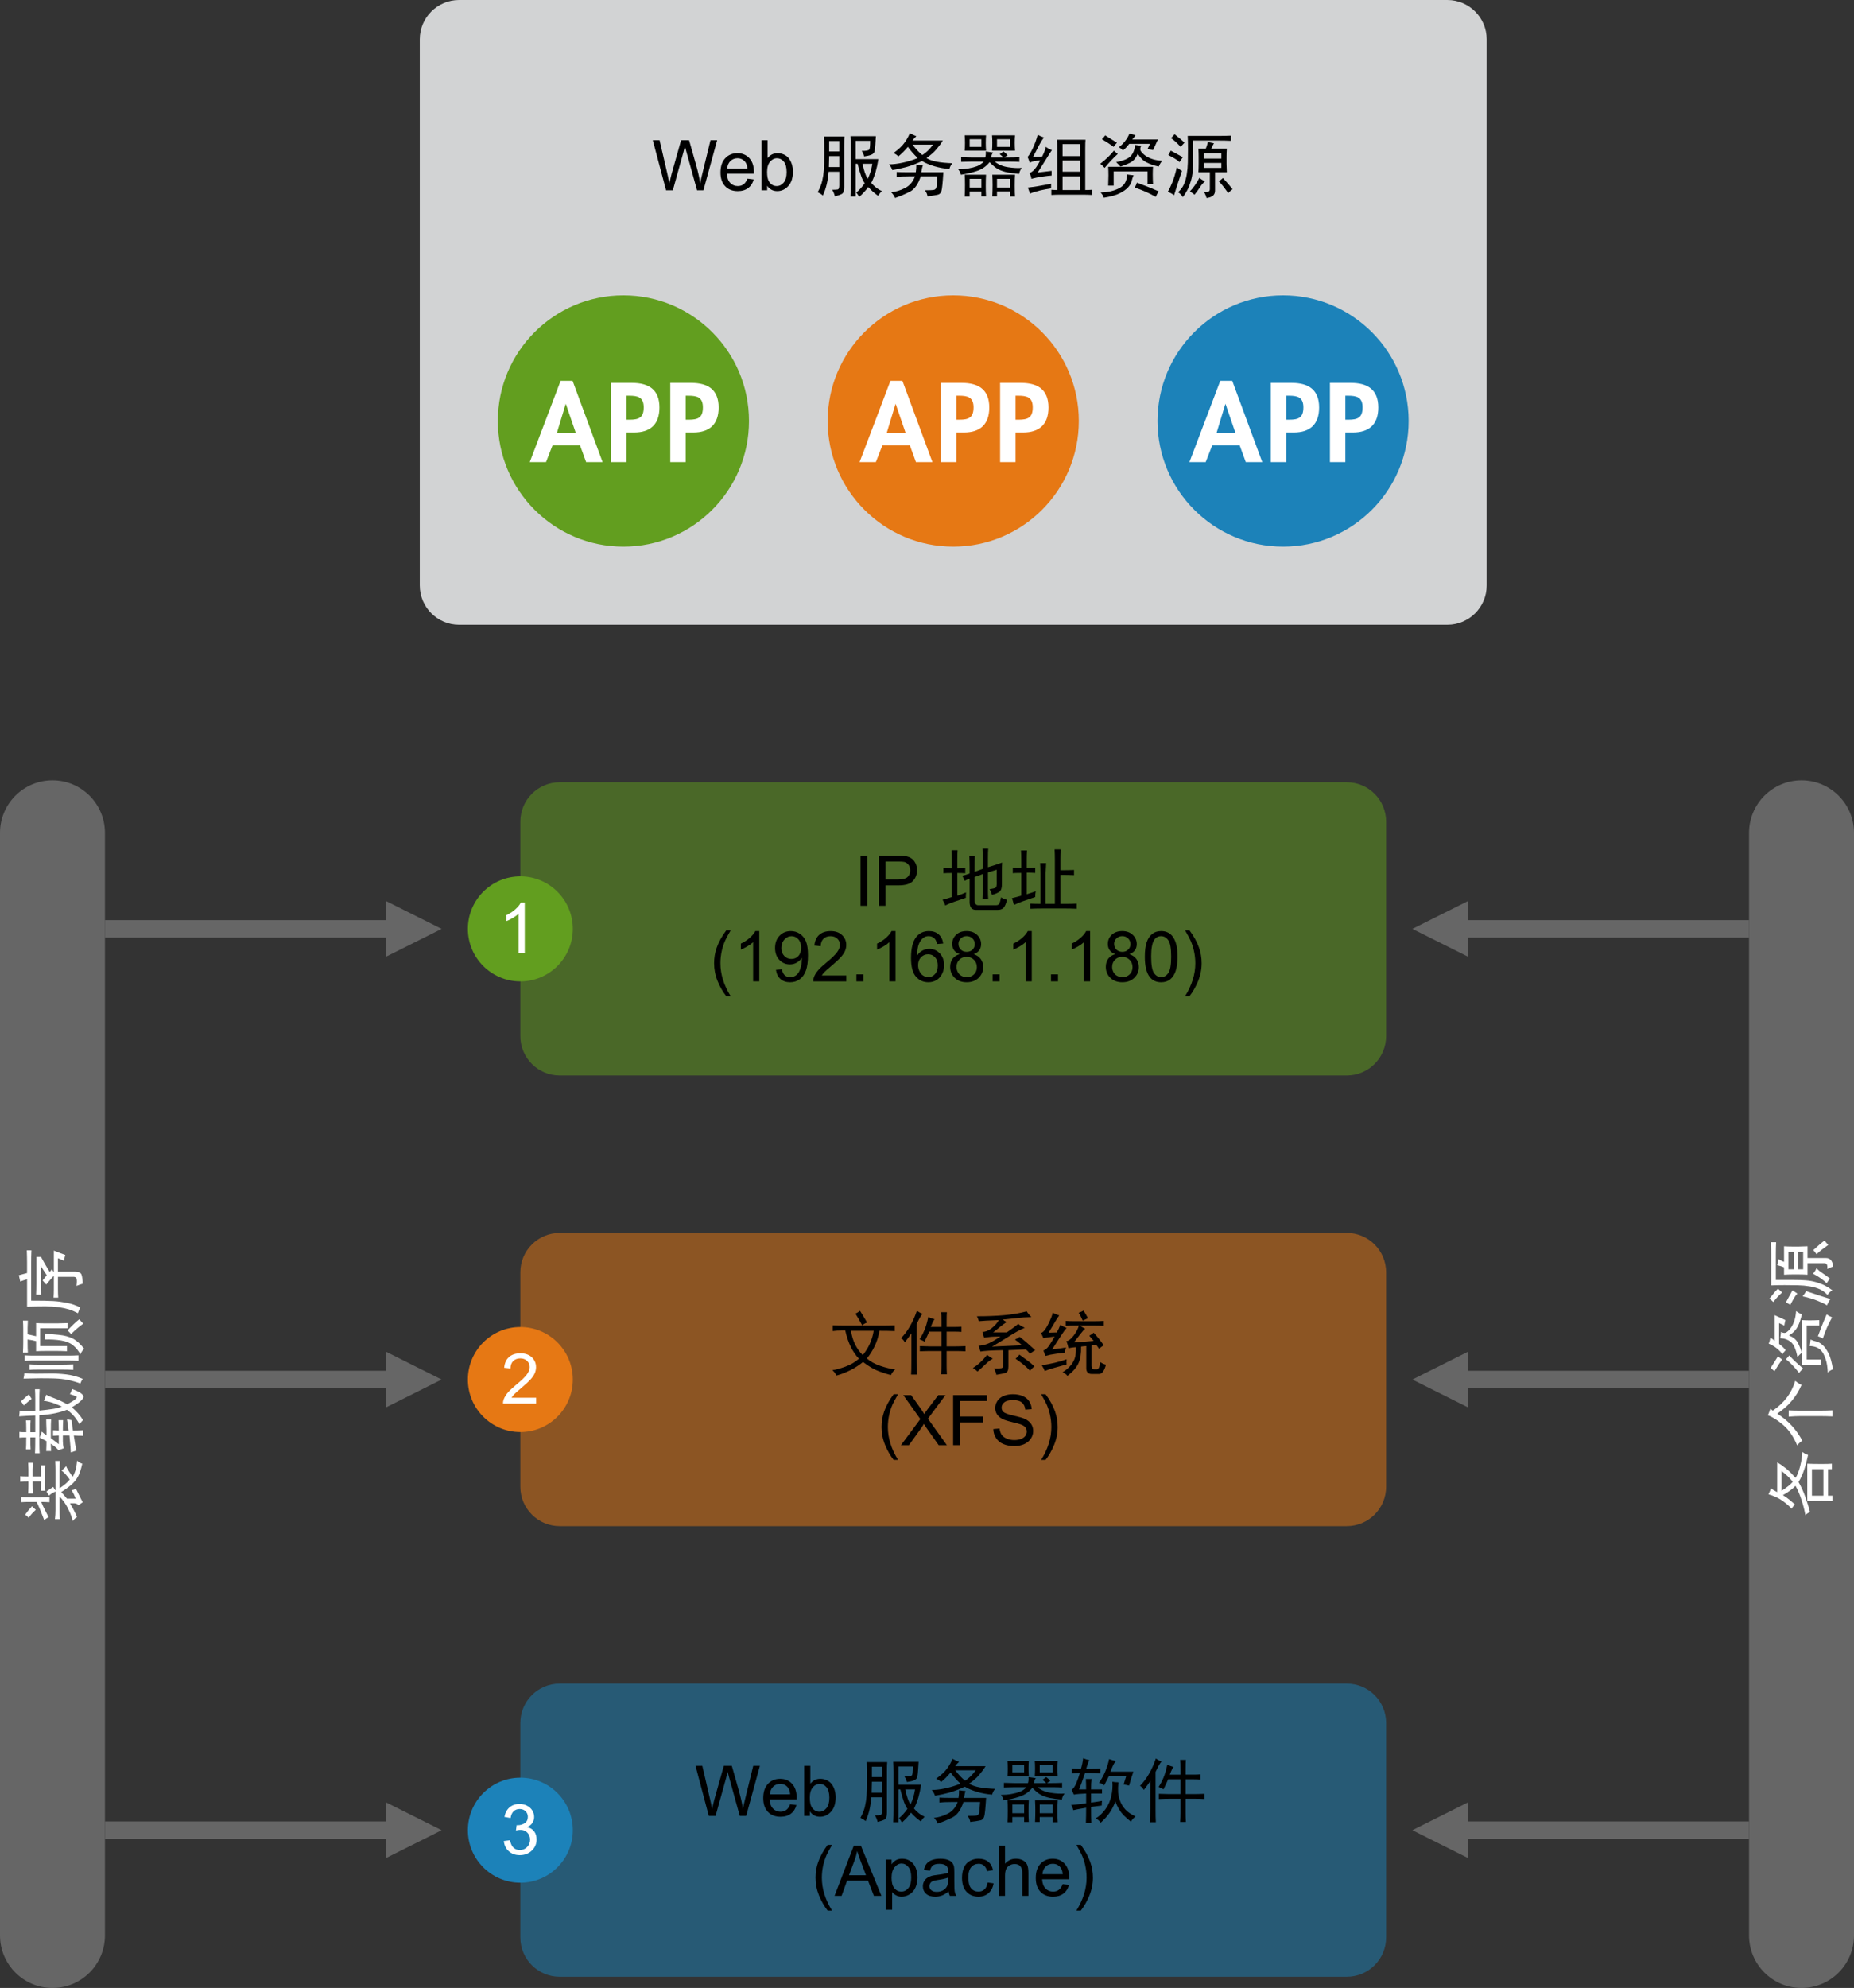 <?xml version="1.0" encoding="UTF-8" standalone="no"?>
<!-- Generator: Adobe Illustrator 13.0.2, SVG Export Plug-In . SVG Version: 6.00 Build 14948)  -->

<svg
   xmlns:dc="http://purl.org/dc/elements/1.1/"
   xmlns:cc="http://creativecommons.org/ns#"
   xmlns:rdf="http://www.w3.org/1999/02/22-rdf-syntax-ns#"
   xmlns:svg="http://www.w3.org/2000/svg"
   xmlns="http://www.w3.org/2000/svg"
   xmlns:sodipodi="http://sodipodi.sourceforge.net/DTD/sodipodi-0.dtd"
   xmlns:inkscape="http://www.inkscape.org/namespaces/inkscape"
   version="1.1"
   x="0px"
   y="0px"
   width="212px"
   height="227.176px"
   viewBox="0 0 212 227.176"
   enable-background="new 0 0 212 227.176"
   xml:space="preserve"
   id="svg2"
   sodipodi:version="0.32"
   inkscape:version="0.48.1 "
   inkscape:output_extension="org.inkscape.output.svg.inkscape"
   sodipodi:docname="webserver_groupresource_a.svg"><rect x="0" y="0" width="212" height="227.176" fill="#333333" stroke="none"/><defs
   id="defs130"><inkscape:perspective
     sodipodi:type="inkscape:persp3d"
     inkscape:vp_x="0 : 113.588 : 1"
     inkscape:vp_y="0 : 1000 : 0"
     inkscape:vp_z="212 : 113.588 : 1"
     inkscape:persp3d-origin="106 : 75.725332 : 1"
     id="perspective134" /></defs><sodipodi:namedview
   inkscape:window-height="1033"
   inkscape:window-width="1920"
   inkscape:pageshadow="2"
   inkscape:pageopacity="0.0"
   guidetolerance="10.0"
   gridtolerance="10.0"
   objecttolerance="10.0"
   borderopacity="1.0"
   bordercolor="#666666"
   pagecolor="#ffffff"
   id="namedview128"
   showgrid="false"
   inkscape:zoom="2.332993"
   inkscape:cx="106"
   inkscape:cy="103.8749"
   inkscape:window-x="-4"
   inkscape:window-y="-4"
   inkscape:current-layer="text"
   inkscape:window-maximized="1" />
<g
   id="base">
	<path
   fill="#D2D3D4"
   d="M170,66.897c0,2.485-2.015,4.5-4.5,4.5h-113c-2.485,0-4.5-2.015-4.5-4.5V4.5C48,2.015,50.015,0,52.5,0h113   c2.485,0,4.5,2.015,4.5,4.5V66.897z"
   id="path5" />
	<g
   id="g7">
		<g
   id="g9">
			<circle
   fill="#629E1F"
   cx="71.286"
   cy="48.108"
   r="14.358"
   id="circle11" />
		</g>
	</g>
	<g
   id="g13">
		<path
   fill="#FFFFFF"
   d="M63.181,50.898l-0.744,1.908h-1.86l3.528-9.288h1.368l3.432,9.288h-1.884l-0.696-1.908H63.181z     M64.705,46.17h-0.024l-0.996,3.288h2.148L64.705,46.17z"
   id="path15" />
		<path
   fill="#FFFFFF"
   d="M71.641,52.807h-1.764v-9.048h2.399c1.896,0,3.132,0.756,3.132,2.808c0,1.921-1.044,2.856-2.892,2.856    h-0.876V52.807z M71.641,47.959h0.36c1.044,0,1.607-0.229,1.607-1.404c0-1.164-0.672-1.332-1.656-1.332h-0.312V47.959z"
   id="path17" />
		<path
   fill="#FFFFFF"
   d="M78.408,52.807h-1.764v-9.048h2.399c1.896,0,3.132,0.756,3.132,2.808c0,1.921-1.044,2.856-2.892,2.856    h-0.876V52.807z M78.408,47.959h0.36c1.044,0,1.607-0.229,1.607-1.404c0-1.164-0.672-1.332-1.656-1.332h-0.312V47.959z"
   id="path19" />
	</g>
	<g
   id="g21">
		<g
   id="g23">
			<g
   id="g25">
				<g
   id="g27">
					<circle
   fill="#E67814"
   cx="109.001"
   cy="48.108"
   r="14.358"
   id="circle29" />
				</g>
			</g>
		</g>
	</g>
	<g
   id="g31">
		<path
   fill="#FFFFFF"
   d="M100.896,50.898l-0.744,1.908h-1.86l3.528-9.288h1.368l3.432,9.288h-1.884l-0.696-1.908H100.896z     M102.421,46.17h-0.024l-0.996,3.288h2.148L102.421,46.17z"
   id="path33" />
		<path
   fill="#FFFFFF"
   d="M109.356,52.807h-1.764v-9.048h2.399c1.896,0,3.132,0.756,3.132,2.808c0,1.921-1.044,2.856-2.892,2.856    h-0.876V52.807z M109.356,47.958h0.36c1.044,0,1.607-0.228,1.607-1.404c0-1.164-0.672-1.332-1.656-1.332h-0.312V47.958z"
   id="path35" />
		<path
   fill="#FFFFFF"
   d="M116.124,52.807h-1.764v-9.048h2.399c1.896,0,3.132,0.756,3.132,2.808c0,1.921-1.044,2.856-2.892,2.856    h-0.876V52.807z M116.124,47.958h0.36c1.044,0,1.607-0.228,1.607-1.404c0-1.164-0.672-1.332-1.656-1.332h-0.312V47.958z"
   id="path37" />
	</g>
	<g
   id="g39">
		<g
   id="g41">
			<circle
   fill="#1C82B9"
   cx="146.717"
   cy="48.108"
   r="14.358"
   id="circle43" />
		</g>
	</g>
	<g
   id="g45">
		<path
   fill="#FFFFFF"
   d="M138.612,50.898l-0.744,1.908h-1.86l3.528-9.288h1.368l3.432,9.288h-1.884l-0.696-1.908H138.612z     M140.137,46.17h-0.024l-0.996,3.288h2.148L140.137,46.17z"
   id="path47" />
		<path
   fill="#FFFFFF"
   d="M147.072,52.807h-1.764v-9.048h2.399c1.896,0,3.132,0.756,3.132,2.808c0,1.92-1.044,2.856-2.892,2.856    h-0.876V52.807z M147.072,47.958h0.36c1.044,0,1.607-0.228,1.607-1.404c0-1.164-0.672-1.332-1.656-1.332h-0.312V47.958z"
   id="path49" />
		<path
   fill="#FFFFFF"
   d="M153.84,52.807h-1.764v-9.048h2.399c1.896,0,3.132,0.756,3.132,2.808c0,1.92-1.044,2.856-2.892,2.856    h-0.876V52.807z M153.84,47.958h0.36c1.044,0,1.607-0.228,1.607-1.404c0-1.164-0.672-1.332-1.656-1.332h-0.312V47.958z"
   id="path51" />
	</g>
	<path
   opacity="0.5"
   fill="#629E1F"
   d="M158.5,118.397c0,2.485-2.015,4.5-4.5,4.5H64c-2.485,0-4.5-2.015-4.5-4.5v-24.5   c0-2.485,2.015-4.5,4.5-4.5h90c2.485,0,4.5,2.015,4.5,4.5V118.397z"
   id="path53" />
	<line
   fill="none"
   stroke="#666666"
   stroke-width="2"
   x1="12"
   y1="106.147"
   x2="47.338"
   y2="106.147"
   id="line55" />
	<polygon
   fill="#666666"
   points="44.174,102.984 44.174,109.31 50.5,106.147  "
   id="polygon57" />
</g>
<g
   id="text">
	<g
   style=""
   id="text60"><path
     d="m 76.164,21.75 -1.52,-5.727 0.777,0 0.871,3.754 c 0.094,0.393 0.174,0.784 0.242,1.172 0.146,-0.612 0.232,-0.965 0.258,-1.059 l 1.09,-3.867 0.914,0 0.82,2.898 c 0.206,0.719 0.354,1.395 0.445,2.027 0.073,-0.362 0.168,-0.777 0.285,-1.246 l 0.898,-3.68 0.762,0 -1.57,5.727 -0.73,0 -1.207,-4.363 c -0.102,-0.365 -0.161,-0.589 -0.18,-0.672 -0.06,0.263 -0.116,0.487 -0.168,0.672 L 76.937,21.75 z"
     style="font-size:8px;text-align:center;text-anchor:middle;font-family:ArialMT"
     id="path3097" /><path
     d="m 85.461,20.414 0.727,0.09 c -0.115,0.424 -0.327,0.754 -0.637,0.988 -0.31,0.234 -0.706,0.352 -1.188,0.352 -0.607,0 -1.088,-0.187 -1.443,-0.561 -0.355,-0.374 -0.533,-0.898 -0.533,-1.572 0,-0.698 0.18,-1.24 0.539,-1.625 0.359,-0.385 0.826,-0.578 1.398,-0.578 0.555,5e-6 1.008,0.189 1.359,0.566 0.352,0.378 0.527,0.909 0.527,1.594 -4e-6,0.042 -0.001,0.104 -0.004,0.188 l -3.094,0 c 0.026,0.456 0.155,0.805 0.387,1.047 0.232,0.242 0.521,0.363 0.867,0.363 0.258,0 0.478,-0.068 0.66,-0.203 0.182,-0.135 0.327,-0.352 0.434,-0.648 z m -2.309,-1.137 2.316,0 c -0.031,-0.349 -0.12,-0.611 -0.266,-0.785 -0.224,-0.271 -0.514,-0.406 -0.871,-0.406 -0.323,4e-6 -0.594,0.108 -0.814,0.324 -0.22,0.216 -0.342,0.505 -0.365,0.867 z"
     style="font-size:8px;text-align:center;text-anchor:middle;font-family:ArialMT"
     id="path3099" /><path
     d="m 87.723,21.75 -0.652,0 0,-5.727 0.703,0 0,2.043 c 0.297,-0.372 0.676,-0.559 1.137,-0.559 0.255,5e-6 0.497,0.051 0.725,0.154 0.228,0.103 0.415,0.247 0.562,0.434 0.147,0.186 0.262,0.411 0.346,0.674 0.083,0.263 0.125,0.544 0.125,0.844 -4e-6,0.711 -0.176,1.26 -0.527,1.648 -0.352,0.388 -0.773,0.582 -1.266,0.582 -0.49,0 -0.874,-0.204 -1.152,-0.613 z m -0.008,-2.105 c -10e-7,0.497 0.068,0.857 0.203,1.078 0.221,0.362 0.521,0.543 0.898,0.543 0.307,0 0.573,-0.133 0.797,-0.4 0.224,-0.267 0.336,-0.665 0.336,-1.193 -3e-6,-0.542 -0.107,-0.941 -0.322,-1.199 -0.215,-0.258 -0.475,-0.387 -0.779,-0.387 -0.307,4e-6 -0.573,0.133 -0.797,0.4 -0.224,0.267 -0.336,0.653 -0.336,1.158 z"
     style="font-size:8px;text-align:center;text-anchor:middle;font-family:ArialMT"
     id="path3101" /><path
     d="m 97.844,22.469 -0.594,0 c 0.021,-0.5 0.031,-0.969 0.031,-1.406 l 0,-4.344 c -4e-6,-0.354 -0.01,-0.74 -0.031,-1.156 l 2.906,0 c -0.021,0.292 -0.042,0.609 -0.062,0.953 -0.021,0.344 -0.052,0.604 -0.094,0.781 -0.042,0.177 -0.167,0.307 -0.375,0.391 -0.208,0.083 -0.479,0.146 -0.812,0.188 -0.063,-0.25 -0.156,-0.458 -0.281,-0.625 0.521,4e-6 0.812,-0.057 0.875,-0.172 0.062,-0.115 0.094,-0.443 0.094,-0.984 l -1.656,0 0,2.094 2.594,0 c -0.083,0.542 -0.188,1.026 -0.312,1.453 -0.125,0.427 -0.292,0.849 -0.5,1.266 0.354,0.417 0.76,0.729 1.219,0.938 -0.146,0.125 -0.292,0.302 -0.438,0.531 -0.396,-0.271 -0.771,-0.604 -1.125,-1 -0.25,0.354 -0.594,0.729 -1.031,1.125 -0.104,-0.188 -0.219,-0.354 -0.344,-0.5 0.292,-0.208 0.615,-0.562 0.969,-1.062 -0.271,-0.354 -0.542,-1.094 -0.812,-2.219 l -0.219,0 z m -1.281,-6.875 c -0.021,0.167 -0.031,0.552 -0.031,1.156 l 0,4.625 c -4e-6,0.438 -0.094,0.703 -0.281,0.797 -0.188,0.094 -0.448,0.182 -0.781,0.266 -0.083,-0.312 -0.188,-0.562 -0.312,-0.75 0.292,0 0.5,-0.01 0.625,-0.031 0.125,-0.021 0.187,-0.177 0.188,-0.469 l 0,-1.562 -1.219,0 c -0.042,0.521 -0.115,1 -0.219,1.438 -0.104,0.438 -0.25,0.865 -0.438,1.281 -0.167,-0.146 -0.365,-0.271 -0.594,-0.375 0.25,-0.458 0.422,-0.891 0.516,-1.297 0.094,-0.406 0.156,-0.818 0.188,-1.234 0.031,-0.417 0.047,-1.073 0.047,-1.969 -10e-7,-0.896 -0.01,-1.521 -0.031,-1.875 l 2.344,0 z m -0.594,3.5 0,-1.25 -1.156,0 -0.031,1.25 z m 0,-1.781 0,-1.188 -1.156,0 0,1.188 z m 2.656,1.406 c 0.167,0.792 0.365,1.365 0.594,1.719 0.25,-0.479 0.427,-1.052 0.531,-1.719 l -1.125,0 z"
     style="font-style:normal;font-variant:normal;font-weight:normal;font-stretch:normal;font-family:SimHei;-inkscape-font-specification:SimHei"
     id="path3103" /><path
     d="m 104.781,15.562 c -0.167,0.146 -0.312,0.313 -0.438,0.5 l 3.469,0 c -0.188,0.313 -0.432,0.646 -0.734,1 -0.302,0.354 -0.682,0.688 -1.141,1 0.292,0.188 0.688,0.328 1.188,0.422 0.5,0.094 1.094,0.151 1.781,0.172 -0.167,0.188 -0.281,0.406 -0.344,0.656 -0.583,-0.042 -1.156,-0.146 -1.719,-0.312 -0.562,-0.167 -1.031,-0.365 -1.406,-0.594 -0.667,0.313 -1.271,0.542 -1.812,0.688 -0.542,0.146 -1.073,0.26 -1.594,0.344 -0.083,-0.25 -0.208,-0.469 -0.375,-0.656 0.458,3e-6 0.979,-0.062 1.562,-0.188 0.583,-0.125 1.156,-0.302 1.719,-0.531 -0.438,-0.417 -0.812,-0.844 -1.125,-1.281 -0.354,0.438 -0.719,0.802 -1.094,1.094 -0.146,-0.167 -0.333,-0.292 -0.562,-0.375 0.583,-0.417 1.01,-0.818 1.281,-1.203 0.271,-0.385 0.469,-0.745 0.594,-1.078 0.271,0.146 0.521,0.26 0.75,0.344 z m -0.062,4.125 c 0.042,-0.25 0.062,-0.542 0.062,-0.875 0.25,0.042 0.5,0.073 0.75,0.094 -0.062,0.125 -0.125,0.385 -0.188,0.781 l 2.531,0 c -0.021,0.25 -0.042,0.536 -0.062,0.859 -0.021,0.323 -0.057,0.672 -0.109,1.047 -0.052,0.375 -0.203,0.594 -0.453,0.656 -0.25,0.062 -0.646,0.125 -1.188,0.188 -0.042,-0.271 -0.146,-0.5 -0.312,-0.688 0.604,0 0.969,-0.021 1.094,-0.062 0.125,-0.042 0.208,-0.156 0.25,-0.344 l 0.094,-1.188 -1.906,0 c -0.292,0.896 -0.703,1.479 -1.234,1.75 -0.531,0.271 -1.099,0.51 -1.703,0.719 -0.062,-0.188 -0.208,-0.406 -0.438,-0.656 0.5,-0.042 1.021,-0.198 1.562,-0.469 0.542,-0.271 0.927,-0.719 1.156,-1.344 l -0.719,0 c -0.625,2e-6 -1.083,0.021 -1.375,0.062 l 0,-0.562 c 0.312,0.021 0.781,0.031 1.406,0.031 z m 0.75,-1.969 c 0.417,-0.25 0.823,-0.646 1.219,-1.188 l -2.344,0 c 0.396,0.521 0.771,0.917 1.125,1.188 z"
     style="font-style:normal;font-variant:normal;font-weight:normal;font-stretch:normal;font-family:SimHei;-inkscape-font-specification:SimHei"
     id="path3105" /><path
     d="m 109.562,19.344 c 0.417,2e-6 0.807,-0.031 1.172,-0.094 0.365,-0.062 0.688,-0.146 0.969,-0.25 0.281,-0.104 0.547,-0.281 0.797,-0.531 l -1.375,0 c -0.229,3e-6 -0.635,0.01 -1.219,0.031 l 0,-0.531 c 0.583,0.021 0.99,0.031 1.219,0.031 l 1.531,0 c 0.062,-0.187 0.083,-0.417 0.062,-0.688 0.271,0.042 0.552,0.083 0.844,0.125 -0.125,0.125 -0.198,0.313 -0.219,0.562 l 1.406,0 c -0.146,-0.146 -0.292,-0.271 -0.438,-0.375 l 0.438,-0.312 c 0.167,0.125 0.323,0.271 0.469,0.438 -0.125,0.062 -0.25,0.146 -0.375,0.25 l 0.469,0 c 0.458,4e-6 0.875,-0.01 1.25,-0.031 l 0,0.531 c -0.354,-0.021 -0.771,-0.031 -1.25,-0.031 l -1.562,0 c 0.396,0.333 0.901,0.547 1.516,0.641 0.615,0.094 1.141,0.12 1.578,0.078 -0.167,0.208 -0.271,0.438 -0.312,0.688 -0.521,-0.042 -0.964,-0.099 -1.328,-0.172 -0.365,-0.073 -0.698,-0.182 -1,-0.328 -0.302,-0.146 -0.651,-0.427 -1.047,-0.844 -0.375,0.479 -0.865,0.818 -1.469,1.016 -0.604,0.198 -1.208,0.339 -1.812,0.422 -0.062,-0.25 -0.167,-0.458 -0.312,-0.625 z m 5.938,3.125 0,-0.594 -1.5,0 0,0.562 -0.531,0 c 0.021,-0.458 0.031,-0.885 0.031,-1.281 0,-0.417 -0.01,-0.812 -0.031,-1.188 l 2.594,0 c -0.021,0.25 -0.031,0.677 -0.031,1.281 0,0.583 0.01,0.99 0.031,1.219 z m -3.281,-0.031 0,-0.562 -1.344,0 0,0.594 -0.562,0 c 0.021,-0.354 0.031,-0.792 0.031,-1.312 0,-0.521 -0.01,-0.917 -0.031,-1.188 l 2.438,0 c -0.021,0.333 -0.031,0.75 -0.031,1.25 0,0.479 0.01,0.885 0.031,1.219 z m 3.844,-6.969 c -0.021,0.271 -0.031,0.552 -0.031,0.844 0,0.292 0.01,0.594 0.031,0.906 l -2.625,0 c 0.021,-0.312 0.031,-0.615 0.031,-0.906 0,-0.312 -0.01,-0.594 -0.031,-0.844 l 2.625,0 z m -3.312,0 c -0.021,0.271 -0.031,0.563 -0.031,0.875 0,0.292 0.01,0.583 0.031,0.875 l -2.438,0 c 0.021,-0.292 0.031,-0.583 0.031,-0.875 0,-0.312 -0.01,-0.604 -0.031,-0.875 l 2.438,0 z m 2.75,5.969 0,-1 -1.5,0 0,1 z m -3.281,0 0,-1 -1.344,0 0,1 z m 3.281,-4.656 0,-0.875 -1.5,0 0,0.875 z m -3.281,0 0,-0.875 -1.344,0 0,0.875 z"
     style="font-style:normal;font-variant:normal;font-weight:normal;font-stretch:normal;font-family:SimHei;-inkscape-font-specification:SimHei"
     id="path3107" /><path
     d="m 124.875,22.281 c -0.312,-0.021 -0.688,-0.031 -1.125,-0.031 l -2.438,0 c -0.417,0 -0.781,0.01 -1.094,0.031 l 0,-0.594 c 0.271,0.021 0.5,0.031 0.688,0.031 l 0,-4.688 c 0,-0.5 -0.021,-0.854 -0.062,-1.062 l 3.281,0 c -0.021,0.188 -0.031,0.542 -0.031,1.062 l 0,4.688 c 0.271,0 0.531,-0.01 0.781,-0.031 z m -5.5,-6.562 c -0.188,0.229 -0.37,0.516 -0.547,0.859 -0.177,0.344 -0.411,0.797 -0.703,1.359 0.188,4e-6 0.531,-0.01 1.031,-0.031 0.208,-0.396 0.354,-0.771 0.438,-1.125 0.146,0.125 0.375,0.25 0.688,0.375 -0.188,0.271 -0.401,0.604 -0.641,1 -0.24,0.396 -0.568,0.917 -0.984,1.562 0.667,-0.083 1.198,-0.146 1.594,-0.188 l 0,0.531 c -0.271,0.021 -0.625,0.062 -1.062,0.125 -0.438,0.062 -0.854,0.146 -1.25,0.25 -0.021,-0.208 -0.094,-0.427 -0.219,-0.656 0.229,-0.083 0.443,-0.25 0.641,-0.5 0.198,-0.25 0.391,-0.562 0.578,-0.938 -0.125,3e-6 -0.302,0.016 -0.531,0.047 -0.229,0.031 -0.448,0.099 -0.656,0.203 -0.083,-0.25 -0.167,-0.469 -0.25,-0.656 0.188,-0.208 0.391,-0.547 0.609,-1.016 0.219,-0.469 0.401,-0.974 0.547,-1.516 0.229,0.125 0.469,0.229 0.719,0.312 z m 4.125,6 0,-1.562 -2,0 0,1.562 z m 0,-3.875 0,-1.375 -2,0 0,1.375 z m 0,1.781 0,-1.281 -2,0 0,1.281 z m -3.312,1.906 c -0.417,0.062 -0.833,0.141 -1.25,0.234 -0.417,0.094 -0.802,0.214 -1.156,0.359 -0.062,-0.188 -0.146,-0.417 -0.25,-0.688 0.562,-0.062 0.943,-0.115 1.141,-0.156 0.198,-0.042 0.703,-0.135 1.516,-0.281 z"
     style="font-style:normal;font-variant:normal;font-weight:normal;font-stretch:normal;font-family:SimHei;-inkscape-font-specification:SimHei"
     id="path3109" /><path
     d="m 131.844,19.062 c -0.021,0.271 -0.031,0.563 -0.031,0.875 0,0.313 0.01,0.677 0.031,1.094 l -0.625,0 0,-1.438 -3.875,0 0,1.625 -0.625,0 c 0.021,-0.479 0.031,-0.875 0.031,-1.188 0,-0.333 -0.01,-0.656 -0.031,-0.969 l 5.125,0 z m -1.344,-2.406 c -0.146,0.25 -0.156,0.464 -0.031,0.641 0.125,0.177 0.297,0.344 0.516,0.5 0.219,0.156 0.49,0.286 0.812,0.391 0.323,0.104 0.682,0.167 1.078,0.188 -0.167,0.229 -0.292,0.448 -0.375,0.656 -0.521,-0.104 -0.984,-0.26 -1.391,-0.469 -0.406,-0.208 -0.745,-0.542 -1.016,-1 -0.188,0.479 -0.458,0.813 -0.812,1 -0.354,0.188 -0.74,0.344 -1.156,0.469 -0.167,-0.187 -0.333,-0.354 -0.5,-0.5 0.875,-0.167 1.448,-0.417 1.719,-0.75 0.271,-0.333 0.417,-0.74 0.438,-1.219 l 0.719,0.094 z m -1.375,-0.219 c -0.25,0.333 -0.49,0.583 -0.719,0.75 -0.146,-0.146 -0.302,-0.271 -0.469,-0.375 0.25,-0.167 0.484,-0.391 0.703,-0.672 0.219,-0.281 0.391,-0.578 0.516,-0.891 0.188,0.083 0.417,0.146 0.688,0.188 -0.104,0.188 -0.229,0.354 -0.375,0.5 l 2.938,0 c -0.062,0.125 -0.25,0.531 -0.562,1.219 -0.25,-0.062 -0.458,-0.104 -0.625,-0.125 0.104,-0.229 0.198,-0.427 0.281,-0.594 l -2.375,0 z m 0.5,3.594 c -0.104,0.229 -0.182,0.458 -0.234,0.688 -0.052,0.229 -0.188,0.464 -0.406,0.703 -0.219,0.24 -0.536,0.464 -0.953,0.672 -0.417,0.208 -1.021,0.375 -1.812,0.5 -0.062,-0.208 -0.188,-0.406 -0.375,-0.594 0.604,-0.021 1.109,-0.099 1.516,-0.234 0.406,-0.135 0.714,-0.286 0.922,-0.453 0.208,-0.167 0.359,-0.37 0.453,-0.609 0.094,-0.24 0.141,-0.495 0.141,-0.766 0.25,0.042 0.5,0.073 0.75,0.094 z m 0.375,0.844 c 0.396,0.146 0.781,0.292 1.156,0.438 0.375,0.146 0.823,0.333 1.344,0.562 -0.125,0.167 -0.24,0.375 -0.344,0.625 -0.396,-0.229 -0.786,-0.427 -1.172,-0.594 -0.385,-0.167 -0.797,-0.323 -1.234,-0.469 0.104,-0.167 0.188,-0.354 0.25,-0.562 z m -2.188,-3.281 c -0.521,0.479 -1.021,1.01 -1.5,1.594 -0.208,-0.229 -0.375,-0.385 -0.5,-0.469 0.667,-0.521 1.188,-1.021 1.562,-1.5 0.104,0.104 0.25,0.229 0.438,0.375 z m -0.469,-0.812 c -0.333,-0.25 -0.781,-0.542 -1.344,-0.875 0.146,-0.146 0.271,-0.292 0.375,-0.438 0.188,0.125 0.635,0.406 1.344,0.844 -0.125,0.125 -0.25,0.281 -0.375,0.469 z"
     style="font-style:normal;font-variant:normal;font-weight:normal;font-stretch:normal;font-family:SimHei;-inkscape-font-specification:SimHei"
     id="path3111" /><path
     d="m 138.812,16.375 c -0.104,0.167 -0.208,0.375 -0.312,0.625 l 1.781,0 c -0.021,0.313 -0.031,0.625 -0.031,0.938 l 0,0.781 c 0,0.229 0.01,0.552 0.031,0.969 l -1.344,0 0,2.094 c 0,0.25 -0.078,0.443 -0.234,0.578 -0.156,0.135 -0.401,0.224 -0.734,0.266 -0.062,-0.229 -0.156,-0.458 -0.281,-0.688 0.438,0.062 0.656,-0.042 0.656,-0.312 l 0,-1.938 -1.312,0 c 0.021,-0.333 0.031,-0.646 0.031,-0.938 l 0,-0.844 c 0,-0.271 -0.01,-0.573 -0.031,-0.906 l 0.844,0 c 0.083,-0.187 0.167,-0.448 0.25,-0.781 0.208,0.063 0.438,0.115 0.688,0.156 z m -4.094,5.594 c 0.292,-0.271 0.51,-0.568 0.656,-0.891 0.146,-0.323 0.255,-0.703 0.328,-1.141 0.073,-0.437 0.115,-0.891 0.125,-1.359 0.01,-0.469 0.016,-0.974 0.016,-1.516 0,-0.562 -0.01,-1.073 -0.031,-1.531 l 3.562,0 c 0.479,6e-6 0.938,-0.01 1.375,-0.031 l 0,0.594 c -0.438,-0.021 -0.896,-0.031 -1.375,-0.031 l -2.938,0 0,2.094 c 0,0.5 -0.016,0.953 -0.047,1.359 -0.031,0.406 -0.104,0.802 -0.219,1.188 -0.115,0.385 -0.245,0.719 -0.391,1 -0.146,0.281 -0.323,0.557 -0.531,0.828 -0.104,-0.208 -0.281,-0.396 -0.531,-0.562 z m 0.438,-2.438 c -0.146,0.417 -0.312,0.917 -0.5,1.5 -0.188,0.583 -0.323,1.01 -0.406,1.281 -0.188,-0.146 -0.427,-0.281 -0.719,-0.406 0.125,-0.167 0.292,-0.505 0.5,-1.016 0.208,-0.51 0.385,-1.099 0.531,-1.766 0.208,0.167 0.406,0.302 0.594,0.406 z m 4.5,-1.406 0,-0.625 -2,0 0,0.625 z m -3.594,3.75 c 0.167,-0.167 0.344,-0.38 0.531,-0.641 0.188,-0.26 0.375,-0.568 0.562,-0.922 0.146,0.146 0.354,0.281 0.625,0.406 -0.208,0.188 -0.396,0.411 -0.562,0.672 -0.167,0.26 -0.375,0.547 -0.625,0.859 -0.188,-0.146 -0.365,-0.271 -0.531,-0.375 z m 3.594,-2.688 0,-0.562 -2,0 0,0.562 z m 0.188,1.156 c 0.583,0.646 0.948,1.073 1.094,1.281 -0.188,0.146 -0.354,0.292 -0.5,0.438 -0.167,-0.229 -0.323,-0.443 -0.469,-0.641 -0.146,-0.198 -0.344,-0.432 -0.594,-0.703 0.146,-0.104 0.302,-0.229 0.469,-0.375 z m -4.969,-1.812 c -0.167,-0.167 -0.365,-0.312 -0.594,-0.438 l -0.688,-0.375 c 0.083,-0.146 0.177,-0.312 0.281,-0.5 0.188,0.104 0.411,0.224 0.672,0.359 0.26,0.135 0.495,0.266 0.703,0.391 l -0.375,0.562 z m 0.125,-1.75 c -0.375,-0.417 -0.74,-0.75 -1.094,-1 0.125,-0.146 0.26,-0.292 0.406,-0.438 0.562,0.438 0.938,0.76 1.125,0.969 -0.146,0.146 -0.292,0.302 -0.438,0.469 z"
     style="font-style:normal;font-variant:normal;font-weight:normal;font-stretch:normal;font-family:SimHei;-inkscape-font-specification:SimHei"
     id="path3113" /></g>

	<g
   style=""
   id="text66"><path
     d="m 98.4,103.507 0,-5.727 0.758,0 0,5.727 z"
     style="font-size:8px;text-align:center;text-anchor:middle;font-family:ArialMT"
     id="path3174" /><path
     d="m 100.49,103.507 0,-5.727 2.16,0 c 0.38,6e-6 0.671,0.018 0.871,0.055 0.281,0.047 0.517,0.136 0.707,0.268 0.19,0.132 0.343,0.316 0.459,0.553 0.116,0.237 0.174,0.497 0.174,0.781 0,0.487 -0.155,0.899 -0.465,1.236 -0.31,0.337 -0.87,0.506 -1.68,0.506 l -1.469,0 0,2.328 z m 0.758,-3.004 1.48,0 c 0.49,0 0.837,-0.091 1.043,-0.273 0.206,-0.182 0.309,-0.439 0.309,-0.77 0,-0.24 -0.06,-0.445 -0.182,-0.615 -0.121,-0.171 -0.281,-0.283 -0.479,-0.338 -0.128,-0.034 -0.363,-0.051 -0.707,-0.051 l -1.465,0 z"
     style="font-size:8px;text-align:center;text-anchor:middle;font-family:ArialMT"
     id="path3176" /><path
     d="m 110.311,100.664 c -0.104,-0.25 -0.198,-0.448 -0.281,-0.594 0.229,-0.042 0.51,-0.125 0.844,-0.25 l 0,-0.719 c 0,-0.375 -0.01,-0.802 -0.031,-1.281 l 0.625,0 c -0.021,0.438 -0.031,0.854 -0.031,1.25 l 0,0.562 0.938,-0.344 0,-1.25 c 0,-0.354 -0.01,-0.708 -0.031,-1.062 l 0.656,0 c -0.021,0.25 -0.031,0.615 -0.031,1.094 l 0,1.031 c 0.312,-0.083 0.854,-0.26 1.625,-0.531 -0.021,0.25 -0.031,0.615 -0.031,1.094 l 0,1.219 c 0.021,0.542 -0.078,0.885 -0.297,1.031 -0.219,0.146 -0.495,0.26 -0.828,0.344 -0.062,-0.208 -0.156,-0.427 -0.281,-0.656 0.375,-0.042 0.609,-0.099 0.703,-0.172 0.094,-0.073 0.13,-0.307 0.109,-0.703 l 0,-1.344 c -0.354,0.104 -0.688,0.208 -1,0.312 l 0,2.094 c 0,0.375 0.01,0.688 0.031,0.938 l -0.656,0 c 0.021,-0.375 0.031,-0.687 0.031,-0.938 l 0,-1.906 -0.938,0.344 0,2.594 c 0,0.417 0.146,0.625 0.438,0.625 l 2,0 c 0.208,0 0.344,-0.068 0.406,-0.203 0.062,-0.135 0.125,-0.37 0.188,-0.703 0.208,0.146 0.437,0.24 0.688,0.281 -0.125,0.458 -0.26,0.766 -0.406,0.922 -0.146,0.156 -0.375,0.234 -0.688,0.234 l -2.469,0 c -0.458,0 -0.698,-0.281 -0.719,-0.844 l 0,-2.719 c -0.25,0.083 -0.438,0.167 -0.562,0.25 z m -0.844,1.688 c 0.292,-0.083 0.625,-0.208 1,-0.375 -0.021,0.229 -0.031,0.438 -0.031,0.625 -0.354,0.125 -0.755,0.26 -1.203,0.406 -0.448,0.146 -0.828,0.302 -1.141,0.469 -0.062,-0.208 -0.167,-0.427 -0.312,-0.656 0.312,-0.083 0.667,-0.187 1.062,-0.312 l 0,-2.75 c -0.396,4e-6 -0.719,0.01 -0.969,0.031 l 0,-0.594 c 0.25,0.021 0.573,0.031 0.969,0.031 l 0,-1 c 0,-0.354 -0.01,-0.708 -0.031,-1.062 l 0.688,0 c -0.021,0.271 -0.031,0.625 -0.031,1.062 l 0,1 c 0.375,4e-6 0.677,-0.01 0.906,-0.031 l 0,0.594 c -0.229,-0.021 -0.531,-0.031 -0.906,-0.031 z"
     style="font-style:normal;font-variant:normal;font-weight:normal;font-stretch:normal;font-family:SimHei;-inkscape-font-specification:SimHei"
     id="path3178" /><path
     d="m 119.623,98.632 c -0.021,0.313 -0.042,0.719 -0.062,1.219 l 0,3.437 1.062,0 0,-5.062 c 0,-0.375 -0.01,-0.76 -0.031,-1.156 l 0.688,0 c -0.021,0.396 -0.031,0.781 -0.031,1.156 l 0,1.219 c 0.604,4e-6 1.125,-0.01 1.562,-0.031 l 0,0.594 c -0.417,-0.021 -0.938,-0.031 -1.562,-0.031 l 0,3.312 0.625,0 c 0.396,10e-6 0.812,-0.01 1.25,-0.031 l 0,0.594 c -0.438,-0.021 -0.844,-0.031 -1.219,-0.031 l -2.75,0 c -0.5,0 -0.948,0.01 -1.344,0.031 l 0,-0.594 c 0.396,0.021 0.781,0.031 1.156,0.031 l 0,-3.469 c 0,-0.458 -0.01,-0.854 -0.031,-1.188 l 0.688,0 z m -1.25,3.875 c -0.604,0.208 -1.073,0.37 -1.406,0.484 -0.333,0.115 -0.677,0.255 -1.031,0.422 -0.062,-0.271 -0.135,-0.531 -0.219,-0.781 0.188,-0.042 0.38,-0.088 0.578,-0.141 0.198,-0.052 0.359,-0.099 0.484,-0.141 l 0,-2.594 -0.5,0 c -0.167,4e-6 -0.323,0.01 -0.469,0.031 l 0,-0.625 c 0.125,0.021 0.271,0.031 0.438,0.031 l 0.531,0 0,-1 c 0,-0.354 -0.01,-0.687 -0.031,-1 l 0.688,0 c -0.021,0.313 -0.031,0.646 -0.031,1 l 0,1 0.156,0 c 0.229,4e-6 0.5,-0.01 0.812,-0.031 l 0,0.594 c -0.312,-0.021 -0.583,-0.031 -0.812,-0.031 l -0.156,0 0,2.469 c 0.229,-0.083 0.573,-0.198 1.031,-0.344 -0.042,0.188 -0.062,0.406 -0.062,0.656 z"
     style="font-style:normal;font-variant:normal;font-weight:normal;font-stretch:normal;font-family:SimHei;-inkscape-font-specification:SimHei"
     id="path3180" /></g><g
   style=""
   id="text3065"><path
     d="m 83.041,113.831 c -0.388,-0.49 -0.716,-1.062 -0.984,-1.719 -0.268,-0.656 -0.402,-1.336 -0.402,-2.039 0,-0.62 0.1,-1.214 0.301,-1.781 0.234,-0.659 0.596,-1.315 1.086,-1.969 l 0.504,0 c -0.315,0.542 -0.523,0.928 -0.625,1.16 -0.159,0.359 -0.284,0.734 -0.375,1.125 -0.112,0.487 -0.168,0.977 -0.168,1.469 -10e-7,1.253 0.389,2.504 1.168,3.754 z"
     style="font-size:8px;text-align:center;text-anchor:middle;font-family:ArialMT"
     id="path3143" /><path
     d="m 86.822,112.147 -0.703,0 0,-4.48 c -0.169,0.161 -0.391,0.323 -0.666,0.484 -0.275,0.161 -0.521,0.283 -0.74,0.363 l 0,-0.68 c 0.393,-0.185 0.737,-0.409 1.031,-0.672 0.294,-0.263 0.503,-0.518 0.625,-0.766 l 0.453,0 z"
     style="font-size:8px;text-align:center;text-anchor:middle;font-family:ArialMT"
     id="path3145" /><path
     d="m 88.732,110.823 0.676,-0.062 c 0.057,0.318 0.167,0.548 0.328,0.691 0.161,0.143 0.368,0.215 0.621,0.215 0.216,0 0.406,-0.05 0.568,-0.148 0.163,-0.099 0.296,-0.231 0.4,-0.396 0.104,-0.165 0.191,-0.389 0.262,-0.67 0.07,-0.281 0.105,-0.568 0.105,-0.859 -4e-6,-0.031 -0.001,-0.078 -0.004,-0.141 -0.141,0.224 -0.333,0.406 -0.576,0.545 -0.243,0.139 -0.507,0.209 -0.791,0.209 -0.474,0 -0.875,-0.172 -1.203,-0.516 -0.328,-0.344 -0.492,-0.797 -0.492,-1.359 0,-0.581 0.171,-1.048 0.514,-1.402 0.342,-0.354 0.771,-0.531 1.287,-0.531 0.372,0 0.713,0.1 1.021,0.301 0.309,0.201 0.543,0.486 0.703,0.857 0.16,0.371 0.24,0.908 0.24,1.611 -4e-6,0.732 -0.079,1.314 -0.238,1.748 -0.159,0.434 -0.395,0.764 -0.709,0.99 -0.314,0.227 -0.682,0.34 -1.104,0.34 -0.448,0 -0.814,-0.124 -1.098,-0.373 -0.284,-0.249 -0.454,-0.598 -0.512,-1.049 z m 2.879,-2.527 c -3e-6,-0.404 -0.107,-0.724 -0.322,-0.961 -0.215,-0.237 -0.473,-0.355 -0.775,-0.355 -0.313,1e-5 -0.585,0.128 -0.816,0.383 -0.232,0.255 -0.348,0.586 -0.348,0.992 -10e-7,0.365 0.11,0.661 0.33,0.889 0.22,0.228 0.492,0.342 0.814,0.342 0.326,0 0.593,-0.114 0.803,-0.342 0.21,-0.228 0.314,-0.544 0.314,-0.947 z"
     style="font-size:8px;text-align:center;text-anchor:middle;font-family:ArialMT"
     id="path3147" /><path
     d="m 96.775,111.472 0,0.676 -3.785,0 c -0.005,-0.169 0.022,-0.332 0.082,-0.488 0.096,-0.258 0.251,-0.512 0.463,-0.762 0.212,-0.25 0.519,-0.539 0.92,-0.867 0.622,-0.51 1.043,-0.915 1.262,-1.213 0.219,-0.298 0.328,-0.58 0.328,-0.846 -3e-6,-0.279 -0.1,-0.514 -0.299,-0.705 -0.199,-0.191 -0.459,-0.287 -0.779,-0.287 -0.339,1e-5 -0.609,0.102 -0.812,0.305 -0.203,0.203 -0.306,0.484 -0.309,0.844 l -0.723,-0.074 c 0.049,-0.539 0.236,-0.95 0.559,-1.232 0.323,-0.283 0.757,-0.424 1.301,-0.424 0.549,0 0.984,0.152 1.305,0.457 0.32,0.305 0.48,0.682 0.48,1.133 -4e-6,0.229 -0.047,0.454 -0.141,0.676 -0.094,0.221 -0.249,0.454 -0.467,0.699 -0.217,0.245 -0.579,0.581 -1.084,1.008 -0.422,0.354 -0.693,0.594 -0.812,0.721 -0.12,0.126 -0.219,0.253 -0.297,0.381 z"
     style="font-size:8px;text-align:center;text-anchor:middle;font-family:ArialMT"
     id="path3149" /><path
     d="m 97.928,112.147 0,-0.801 0.801,0 0,0.801 z"
     style="font-size:8px;text-align:center;text-anchor:middle;font-family:ArialMT"
     id="path3151" /><path
     d="m 102.4,112.147 -0.703,0 0,-4.48 c -0.169,0.161 -0.391,0.323 -0.666,0.484 -0.275,0.161 -0.521,0.283 -0.74,0.363 l 0,-0.68 c 0.393,-0.185 0.737,-0.409 1.031,-0.672 0.294,-0.263 0.503,-0.518 0.625,-0.766 l 0.453,0 z"
     style="font-size:8px;text-align:center;text-anchor:middle;font-family:ArialMT"
     id="path3153" /><path
     d="m 107.853,107.823 -0.699,0.055 c -0.062,-0.276 -0.151,-0.477 -0.266,-0.602 -0.19,-0.201 -0.424,-0.301 -0.703,-0.301 -0.224,10e-6 -0.421,0.062 -0.59,0.188 -0.221,0.161 -0.396,0.397 -0.523,0.707 -0.128,0.31 -0.194,0.751 -0.199,1.324 0.169,-0.258 0.376,-0.449 0.621,-0.574 0.245,-0.125 0.501,-0.188 0.77,-0.188 0.469,0 0.868,0.173 1.197,0.518 0.329,0.345 0.494,0.791 0.494,1.338 0,0.359 -0.077,0.693 -0.232,1.002 -0.155,0.309 -0.368,0.545 -0.639,0.709 -0.271,0.164 -0.578,0.246 -0.922,0.246 -0.586,0 -1.064,-0.215 -1.434,-0.646 -0.37,-0.431 -0.555,-1.141 -0.555,-2.131 0,-1.107 0.204,-1.911 0.613,-2.414 0.357,-0.438 0.837,-0.656 1.441,-0.656 0.451,0 0.82,0.126 1.107,0.379 0.288,0.253 0.46,0.602 0.518,1.047 z m -2.871,2.469 c -1e-5,0.242 0.051,0.474 0.154,0.695 0.103,0.221 0.247,0.39 0.432,0.506 0.185,0.116 0.379,0.174 0.582,0.174 0.297,0 0.552,-0.12 0.766,-0.359 0.214,-0.24 0.32,-0.565 0.32,-0.977 0,-0.396 -0.105,-0.708 -0.316,-0.936 -0.211,-0.228 -0.477,-0.342 -0.797,-0.342 -0.318,0 -0.587,0.114 -0.809,0.342 -0.221,0.228 -0.332,0.527 -0.332,0.896 z"
     style="font-size:8px;text-align:center;text-anchor:middle;font-family:ArialMT"
     id="path3155" /><path
     d="m 109.74,109.042 c -0.292,-0.107 -0.508,-0.259 -0.648,-0.457 -0.141,-0.198 -0.211,-0.435 -0.211,-0.711 0,-0.417 0.15,-0.767 0.449,-1.051 0.299,-0.284 0.698,-0.426 1.195,-0.426 0.5,0 0.902,0.145 1.207,0.436 0.305,0.29 0.457,0.644 0.457,1.061 -10e-6,0.266 -0.07,0.497 -0.209,0.693 -0.139,0.197 -0.351,0.348 -0.635,0.455 0.352,0.115 0.619,0.299 0.803,0.555 0.184,0.255 0.275,0.56 0.275,0.914 0,0.49 -0.173,0.901 -0.52,1.234 -0.346,0.333 -0.802,0.5 -1.367,0.5 -0.565,0 -1.021,-0.167 -1.367,-0.502 -0.346,-0.335 -0.52,-0.752 -0.52,-1.252 0,-0.372 0.094,-0.684 0.283,-0.936 0.189,-0.251 0.458,-0.423 0.807,-0.514 z m -0.141,-1.191 c 0,0.271 0.087,0.492 0.262,0.664 0.174,0.172 0.401,0.258 0.68,0.258 0.271,0 0.493,-0.085 0.666,-0.256 0.173,-0.171 0.26,-0.38 0.26,-0.627 0,-0.258 -0.089,-0.475 -0.268,-0.65 -0.178,-0.176 -0.4,-0.264 -0.666,-0.264 -0.268,10e-6 -0.491,0.086 -0.668,0.258 -0.177,0.172 -0.266,0.378 -0.266,0.617 z m -0.227,2.645 c 0,0.201 0.048,0.395 0.143,0.582 0.095,0.188 0.236,0.333 0.424,0.436 0.188,0.103 0.389,0.154 0.605,0.154 0.336,0 0.613,-0.108 0.832,-0.324 0.219,-0.216 0.328,-0.491 0.328,-0.824 0,-0.339 -0.113,-0.618 -0.338,-0.84 -0.225,-0.221 -0.507,-0.332 -0.846,-0.332 -0.331,0 -0.605,0.109 -0.822,0.328 -0.217,0.219 -0.326,0.492 -0.326,0.82 z"
     style="font-size:8px;text-align:center;text-anchor:middle;font-family:ArialMT"
     id="path3157" /><path
     d="m 113.506,112.147 0,-0.801 0.801,0 0,0.801 z"
     style="font-size:8px;text-align:center;text-anchor:middle;font-family:ArialMT"
     id="path3159" /><path
     d="m 117.978,112.147 -0.703,0 0,-4.48 c -0.169,0.161 -0.391,0.323 -0.666,0.484 -0.275,0.161 -0.521,0.283 -0.74,0.363 l 0,-0.68 c 0.393,-0.185 0.737,-0.409 1.031,-0.672 0.294,-0.263 0.503,-0.518 0.625,-0.766 l 0.453,0 z"
     style="font-size:8px;text-align:center;text-anchor:middle;font-family:ArialMT"
     id="path3161" /><path
     d="m 120.178,112.147 0,-0.801 0.801,0 0,0.801 z"
     style="font-size:8px;text-align:center;text-anchor:middle;font-family:ArialMT"
     id="path3163" /><path
     d="m 124.65,112.147 -0.703,0 0,-4.48 c -0.169,0.161 -0.391,0.323 -0.666,0.484 -0.275,0.161 -0.521,0.283 -0.74,0.363 l 0,-0.68 c 0.393,-0.185 0.737,-0.409 1.031,-0.672 0.294,-0.263 0.503,-0.518 0.625,-0.766 l 0.453,0 z"
     style="font-size:8px;text-align:center;text-anchor:middle;font-family:ArialMT"
     id="path3165" /><path
     d="m 127.537,109.042 c -0.292,-0.107 -0.508,-0.259 -0.648,-0.457 -0.141,-0.198 -0.211,-0.435 -0.211,-0.711 0,-0.417 0.15,-0.767 0.449,-1.051 0.299,-0.284 0.698,-0.426 1.195,-0.426 0.5,0 0.902,0.145 1.207,0.436 0.305,0.29 0.457,0.644 0.457,1.061 0,0.266 -0.07,0.497 -0.209,0.693 -0.139,0.197 -0.351,0.348 -0.635,0.455 0.352,0.115 0.619,0.299 0.803,0.555 0.184,0.255 0.275,0.56 0.275,0.914 -1e-5,0.49 -0.173,0.901 -0.52,1.234 -0.346,0.333 -0.802,0.5 -1.367,0.5 -0.565,0 -1.021,-0.167 -1.367,-0.502 -0.346,-0.335 -0.52,-0.752 -0.52,-1.252 0,-0.372 0.094,-0.684 0.283,-0.936 0.189,-0.251 0.458,-0.423 0.807,-0.514 z m -0.141,-1.191 c 0,0.271 0.087,0.492 0.262,0.664 0.174,0.172 0.401,0.258 0.68,0.258 0.271,0 0.493,-0.085 0.666,-0.256 0.173,-0.171 0.26,-0.38 0.26,-0.627 -1e-5,-0.258 -0.089,-0.475 -0.268,-0.65 -0.178,-0.176 -0.4,-0.264 -0.666,-0.264 -0.268,10e-6 -0.491,0.086 -0.668,0.258 -0.177,0.172 -0.266,0.378 -0.266,0.617 z m -0.227,2.645 c 0,0.201 0.048,0.395 0.143,0.582 0.095,0.188 0.236,0.333 0.424,0.436 0.188,0.103 0.389,0.154 0.605,0.154 0.336,0 0.613,-0.108 0.832,-0.324 0.219,-0.216 0.328,-0.491 0.328,-0.824 -1e-5,-0.339 -0.113,-0.618 -0.338,-0.84 -0.225,-0.221 -0.507,-0.332 -0.846,-0.332 -0.331,0 -0.605,0.109 -0.822,0.328 -0.217,0.219 -0.326,0.492 -0.326,0.82 z"
     style="font-size:8px;text-align:center;text-anchor:middle;font-family:ArialMT"
     id="path3167" /><path
     d="m 130.908,109.323 c 0,-0.677 0.07,-1.222 0.209,-1.635 0.139,-0.413 0.346,-0.731 0.621,-0.955 0.275,-0.224 0.62,-0.336 1.037,-0.336 0.307,0 0.577,0.062 0.809,0.186 0.232,0.124 0.423,0.302 0.574,0.535 0.151,0.233 0.27,0.517 0.355,0.852 0.086,0.335 0.129,0.786 0.129,1.354 0,0.672 -0.069,1.214 -0.207,1.627 -0.138,0.413 -0.344,0.732 -0.619,0.957 -0.275,0.225 -0.622,0.338 -1.041,0.338 -0.552,0 -0.986,-0.198 -1.301,-0.594 -0.378,-0.477 -0.566,-1.253 -0.566,-2.328 z m 0.723,0 c 0,0.94 0.11,1.566 0.33,1.877 0.22,0.311 0.492,0.467 0.814,0.467 0.323,0 0.594,-0.156 0.814,-0.469 0.22,-0.312 0.33,-0.938 0.33,-1.875 -1e-5,-0.943 -0.11,-1.569 -0.33,-1.879 -0.22,-0.31 -0.494,-0.465 -0.822,-0.465 -0.323,1e-5 -0.581,0.137 -0.773,0.41 -0.242,0.349 -0.363,0.993 -0.363,1.934 z"
     style="font-size:8px;text-align:center;text-anchor:middle;font-family:ArialMT"
     id="path3169" /><path
     d="m 136.018,113.831 -0.504,0 c 0.779,-1.25 1.168,-2.501 1.168,-3.754 0,-0.49 -0.056,-0.975 -0.168,-1.457 -0.088,-0.391 -0.212,-0.766 -0.371,-1.125 -0.102,-0.234 -0.311,-0.625 -0.629,-1.172 l 0.504,0 c 0.49,0.654 0.852,1.31 1.086,1.969 0.201,0.568 0.301,1.161 0.301,1.781 0,0.703 -0.135,1.383 -0.404,2.039 -0.27,0.656 -0.597,1.229 -0.982,1.719 z"
     style="font-size:8px;text-align:center;text-anchor:middle;font-family:ArialMT"
     id="path3171" /></g>

	<path
   opacity="0.5"
   fill="#E67814"
   d="M158.5,169.897c0,2.485-2.015,4.5-4.5,4.5H64c-2.485,0-4.5-2.015-4.5-4.5v-24.5   c0-2.485,2.015-4.5,4.5-4.5h90c2.485,0,4.5,2.015,4.5,4.5V169.897z"
   id="path72" />
	<g
   style=""
   id="text74"><path
     d="m 96.34,152.045 c -0.438,1e-5 -0.813,0.021 -1.125,0.062 l 0,-0.656 c 0.479,0.021 0.917,0.031 1.312,0.031 l 4.438,0 c 0.375,1e-5 0.823,-0.01 1.344,-0.031 l 0,0.656 c -0.521,-0.021 -1.104,-0.031 -1.75,-0.031 -0.104,0.646 -0.292,1.245 -0.563,1.797 -0.271,0.552 -0.563,1.005 -0.875,1.359 0.396,0.354 0.917,0.641 1.563,0.859 0.646,0.219 1.208,0.349 1.688,0.391 -0.188,0.146 -0.354,0.365 -0.5,0.656 -0.354,-0.083 -0.813,-0.229 -1.375,-0.438 -0.563,-0.208 -1.167,-0.562 -1.813,-1.062 -0.854,0.708 -1.875,1.229 -3.062,1.562 -0.042,-0.188 -0.188,-0.396 -0.438,-0.625 0.354,-0.042 0.839,-0.172 1.453,-0.391 0.615,-0.219 1.141,-0.526 1.578,-0.922 -0.729,-0.75 -1.25,-1.823 -1.562,-3.219 l -0.312,0 z m 0.969,0.031 c 0.167,1.125 0.615,2.052 1.344,2.781 0.667,-0.812 1.083,-1.74 1.25,-2.781 l -2.594,0 z m 1.031,-2.281 c 0.229,0.354 0.5,0.802 0.812,1.344 -0.167,0.042 -0.354,0.146 -0.562,0.312 -0.292,-0.542 -0.552,-0.99 -0.781,-1.344 0.146,-0.042 0.323,-0.146 0.531,-0.312 z"
     style="font-size:8px;font-style:normal;font-variant:normal;font-weight:normal;font-stretch:normal;text-align:center;word-spacing:0px;text-anchor:middle;font-family:SimHei;-inkscape-font-specification:SimHei"
     id="path3183" /><path
     d="m 106.871,150.764 c -0.104,0.083 -0.25,0.375 -0.438,0.875 l 1.219,0 0,-0.625 c -1e-5,-0.521 -0.01,-0.875 -0.031,-1.062 l 0.656,0 c -0.021,0.167 -0.031,0.51 -0.031,1.031 l 0,0.656 0.938,0 c 0.271,1e-5 0.521,-0.01 0.75,-0.031 l 0,0.594 c -0.229,-0.021 -0.479,-0.031 -0.75,-0.031 l -0.938,0 0,1.688 1.031,0 c 0.312,1e-5 0.687,-0.01 1.125,-0.031 l 0,0.594 c -0.354,-0.021 -0.74,-0.031 -1.156,-0.031 l -1,0 0,1.625 c -1e-5,0.312 0.01,0.656 0.031,1.031 l -0.656,0 c 0.021,-0.375 0.031,-0.719 0.031,-1.031 l 0,-1.625 -1.219,0 c -0.354,0 -0.771,0.01 -1.25,0.031 l 0,-0.594 c 0.458,0.021 0.833,0.031 1.125,0.031 l 1.344,0 0,-1.688 -1.406,0 c -0.062,0.167 -0.24,0.552 -0.531,1.156 -0.062,-0.062 -0.25,-0.156 -0.562,-0.281 0.208,-0.312 0.396,-0.667 0.562,-1.062 0.167,-0.396 0.312,-0.896 0.438,-1.5 0.167,0.104 0.406,0.198 0.719,0.281 z m -2.656,1.594 c -0.208,0.313 -0.458,0.656 -0.75,1.031 -0.104,-0.208 -0.25,-0.365 -0.438,-0.469 0.375,-0.375 0.719,-0.833 1.031,-1.375 0.312,-0.542 0.573,-1.125 0.781,-1.75 0.25,0.167 0.469,0.281 0.656,0.344 -0.146,0.125 -0.375,0.521 -0.688,1.188 l 0,4.25 c 0,0.667 0.01,1.167 0.031,1.5 l -0.656,0 c 0.021,-0.292 0.031,-0.781 0.031,-1.469 z"
     style="font-size:8px;font-style:normal;font-variant:normal;font-weight:normal;font-stretch:normal;text-align:center;word-spacing:0px;text-anchor:middle;font-family:SimHei;-inkscape-font-specification:SimHei"
     id="path3185" /><path
     d="m 117.402,149.857 c 0.125,0.208 0.302,0.427 0.531,0.656 -0.625,0.021 -1.161,0.057 -1.609,0.109 -0.448,0.052 -0.995,0.109 -1.641,0.172 0.104,0.104 0.25,0.198 0.438,0.281 -0.271,0.167 -0.536,0.359 -0.797,0.578 -0.26,0.219 -0.516,0.422 -0.766,0.609 l 1.562,0 c 0.521,-0.354 0.958,-0.677 1.312,-0.969 0.208,0.167 0.458,0.313 0.75,0.438 -0.292,0.125 -0.573,0.26 -0.844,0.406 -0.271,0.146 -0.714,0.411 -1.328,0.797 -0.615,0.385 -1.141,0.703 -1.578,0.953 1.229,-0.062 2.375,-0.115 3.438,-0.156 -0.104,-0.104 -0.375,-0.323 -0.812,-0.656 0.208,-0.083 0.385,-0.187 0.531,-0.312 0.25,0.188 0.536,0.422 0.859,0.703 0.323,0.281 0.63,0.557 0.922,0.828 -0.25,0.146 -0.448,0.281 -0.594,0.406 -0.167,-0.208 -0.323,-0.375 -0.469,-0.5 -0.563,0.021 -1.229,0.052 -2,0.094 l 0,1.875 c -1e-5,0.396 -0.099,0.63 -0.297,0.703 -0.198,0.073 -0.557,0.151 -1.078,0.234 -0.042,-0.25 -0.135,-0.49 -0.281,-0.719 0.479,0 0.776,-0.016 0.891,-0.047 0.115,-0.031 0.172,-0.151 0.172,-0.359 l 0,-1.688 c -1.271,0.021 -2.135,0.073 -2.594,0.156 -0.062,-0.208 -0.135,-0.427 -0.219,-0.656 0.458,-0.042 0.865,-0.146 1.219,-0.312 0.354,-0.167 0.781,-0.417 1.281,-0.75 -0.479,1e-5 -0.839,0.01 -1.078,0.031 -0.24,0.021 -0.505,0.052 -0.797,0.094 -0.062,-0.229 -0.125,-0.448 -0.188,-0.656 0.354,1e-5 0.708,-0.141 1.062,-0.422 0.354,-0.281 0.625,-0.589 0.812,-0.922 -1.167,0.042 -1.927,0.083 -2.281,0.125 -0.062,-0.208 -0.135,-0.396 -0.219,-0.562 1.167,1e-5 2.208,-0.042 3.125,-0.125 0.917,-0.083 1.771,-0.229 2.562,-0.438 z m -0.844,4.938 c 0.25,0.188 0.542,0.401 0.875,0.641 0.333,0.24 0.615,0.474 0.844,0.703 -0.167,0.146 -0.333,0.312 -0.5,0.5 -0.271,-0.292 -0.552,-0.552 -0.844,-0.781 -0.292,-0.229 -0.563,-0.427 -0.812,-0.594 0.187,-0.146 0.333,-0.302 0.438,-0.469 z m -3.031,0.469 c -0.25,0.125 -0.526,0.333 -0.828,0.625 -0.302,0.292 -0.609,0.573 -0.922,0.844 -0.188,-0.188 -0.365,-0.323 -0.531,-0.406 0.583,-0.354 1.125,-0.854 1.625,-1.5 0.187,0.146 0.406,0.292 0.656,0.438 z"
     style="font-size:8px;font-style:normal;font-variant:normal;font-weight:normal;font-stretch:normal;text-align:center;word-spacing:0px;text-anchor:middle;font-family:SimHei;-inkscape-font-specification:SimHei"
     id="path3187" /><path
     d="m 125.215,150.982 c 0.312,1e-5 0.646,-0.01 1,-0.031 l 0,0.562 c -0.333,-0.021 -0.656,-0.031 -0.969,-0.031 l -1.75,0 c 0.167,0.125 0.365,0.25 0.594,0.375 -0.167,0.125 -0.339,0.307 -0.516,0.547 -0.177,0.24 -0.432,0.568 -0.766,0.984 0.479,1e-5 1.229,-0.052 2.25,-0.156 -0.083,-0.104 -0.25,-0.302 -0.5,-0.594 0.187,-0.104 0.354,-0.219 0.5,-0.344 0.354,0.375 0.74,0.854 1.156,1.438 -0.208,0.125 -0.385,0.26 -0.531,0.406 -0.125,-0.167 -0.229,-0.312 -0.312,-0.438 -0.292,0.021 -0.479,0.042 -0.562,0.062 l 0,2.344 c -1e-5,0.25 0.104,0.375 0.312,0.375 l 0.312,0 c 0.187,0 0.312,-0.281 0.375,-0.844 0.187,0.146 0.406,0.25 0.656,0.312 -0.188,0.708 -0.448,1.062 -0.781,1.062 l -0.844,0 c -0.417,0 -0.625,-0.219 -0.625,-0.656 l 0,-2.531 c -0.292,0.021 -0.49,0.042 -0.594,0.062 0.021,0.771 -0.078,1.401 -0.297,1.891 -0.219,0.49 -0.641,0.974 -1.266,1.453 -0.104,-0.167 -0.292,-0.302 -0.562,-0.406 0.333,-0.208 0.615,-0.438 0.844,-0.688 0.229,-0.25 0.406,-0.531 0.531,-0.844 0.125,-0.312 0.177,-0.76 0.156,-1.344 -0.313,0.021 -0.594,0.062 -0.844,0.125 -0.062,-0.312 -0.146,-0.583 -0.25,-0.812 0.25,-0.021 0.526,-0.229 0.828,-0.625 0.302,-0.396 0.505,-0.781 0.609,-1.156 l -0.5,0 c -0.271,1e-5 -0.604,0.01 -1,0.031 l 0,-0.562 c 0.333,0.021 0.656,0.031 0.969,0.031 z m -4.094,-0.656 c -0.146,0.188 -0.302,0.427 -0.469,0.719 -0.167,0.292 -0.417,0.708 -0.75,1.25 0.396,-0.021 0.708,-0.031 0.938,-0.031 0.167,-0.292 0.302,-0.583 0.406,-0.875 0.229,0.146 0.469,0.271 0.719,0.375 -0.146,0.146 -0.344,0.411 -0.594,0.797 -0.25,0.385 -0.604,0.932 -1.062,1.641 0.604,-0.062 1.135,-0.135 1.594,-0.219 -0.104,0.25 -0.156,0.448 -0.156,0.594 -0.188,0.021 -0.516,0.062 -0.984,0.125 -0.469,0.062 -0.88,0.146 -1.234,0.25 -0.062,-0.208 -0.135,-0.417 -0.219,-0.625 0.229,-0.062 0.448,-0.25 0.656,-0.562 0.208,-0.312 0.417,-0.656 0.625,-1.031 -0.188,0.021 -0.406,0.047 -0.656,0.078 -0.25,0.031 -0.458,0.068 -0.625,0.109 -0.083,-0.208 -0.177,-0.406 -0.281,-0.594 0.25,-0.062 0.526,-0.396 0.828,-1 0.302,-0.604 0.474,-1.042 0.516,-1.312 0.25,0.125 0.5,0.229 0.75,0.312 z m 0.844,5 c -0.021,0.208 -0.021,0.406 0,0.594 -0.479,0.125 -0.953,0.255 -1.422,0.391 -0.469,0.135 -0.828,0.255 -1.078,0.359 -0.083,-0.208 -0.198,-0.427 -0.344,-0.656 0.521,-0.083 1.01,-0.177 1.469,-0.281 0.458,-0.104 0.917,-0.24 1.375,-0.406 z m 1.938,-5.562 c 0.229,0.375 0.396,0.667 0.5,0.875 -0.146,0.062 -0.344,0.156 -0.594,0.281 -0.167,-0.396 -0.323,-0.698 -0.469,-0.906 0.25,-0.083 0.437,-0.167 0.562,-0.25 z"
     style="font-size:8px;font-style:normal;font-variant:normal;font-weight:normal;font-stretch:normal;text-align:center;word-spacing:0px;text-anchor:middle;font-family:SimHei;-inkscape-font-specification:SimHei"
     id="path3189" /></g><g
   style=""
   id="text3071"><path
     d="m 102.188,166.831 c -0.388,-0.49 -0.716,-1.062 -0.984,-1.719 -0.268,-0.656 -0.402,-1.336 -0.402,-2.039 0,-0.62 0.1,-1.214 0.301,-1.781 0.234,-0.659 0.596,-1.315 1.086,-1.969 l 0.504,0 c -0.315,0.542 -0.523,0.928 -0.625,1.16 -0.159,0.359 -0.284,0.734 -0.375,1.125 -0.112,0.487 -0.168,0.977 -0.168,1.469 0,1.253 0.389,2.504 1.168,3.754 z"
     style="font-size:8px;text-align:center;text-anchor:middle;font-family:ArialMT"
     id="path3192" /><path
     d="m 103.023,165.148 2.215,-2.984 -1.953,-2.742 0.902,0 1.039,1.469 c 0.216,0.305 0.37,0.539 0.461,0.703 0.128,-0.208 0.279,-0.426 0.453,-0.652 l 1.152,-1.52 0.824,0 -2.012,2.699 2.168,3.027 -0.938,0 -1.441,-2.043 c -0.081,-0.117 -0.164,-0.245 -0.25,-0.383 -0.128,0.208 -0.219,0.352 -0.273,0.43 l -1.438,1.996 z"
     style="font-size:8px;text-align:center;text-anchor:middle;font-family:ArialMT"
     id="path3194" /><path
     d="m 108.988,165.148 0,-5.727 3.863,0 0,0.676 -3.105,0 0,1.773 2.688,0 0,0.676 -2.688,0 0,2.602 z"
     style="font-size:8px;text-align:center;text-anchor:middle;font-family:ArialMT"
     id="path3196" /><path
     d="m 113.582,163.308 0.715,-0.062 c 0.034,0.286 0.113,0.521 0.236,0.705 0.124,0.184 0.316,0.332 0.576,0.445 0.26,0.113 0.553,0.17 0.879,0.17 0.289,0 0.544,-0.043 0.766,-0.129 0.221,-0.086 0.386,-0.204 0.494,-0.354 0.108,-0.15 0.162,-0.313 0.162,-0.49 0,-0.18 -0.052,-0.337 -0.156,-0.471 -0.104,-0.134 -0.276,-0.247 -0.516,-0.338 -0.154,-0.06 -0.493,-0.153 -1.02,-0.279 -0.526,-0.126 -0.895,-0.245 -1.105,-0.357 -0.273,-0.143 -0.477,-0.321 -0.611,-0.533 -0.134,-0.212 -0.201,-0.45 -0.201,-0.713 0,-0.289 0.082,-0.559 0.246,-0.811 0.164,-0.251 0.404,-0.442 0.719,-0.572 0.315,-0.13 0.665,-0.195 1.051,-0.195 0.424,0 0.799,0.068 1.123,0.205 0.324,0.137 0.574,0.338 0.748,0.604 0.174,0.266 0.268,0.566 0.281,0.902 l -0.727,0.055 c -0.039,-0.362 -0.171,-0.635 -0.396,-0.82 -0.225,-0.185 -0.558,-0.277 -0.998,-0.277 -0.458,0 -0.792,0.084 -1.002,0.252 -0.21,0.168 -0.314,0.37 -0.314,0.607 0,0.206 0.074,0.375 0.223,0.508 0.146,0.133 0.527,0.269 1.143,0.408 0.616,0.139 1.038,0.261 1.268,0.365 0.333,0.154 0.579,0.348 0.738,0.584 0.159,0.236 0.238,0.507 0.238,0.814 -1e-5,0.305 -0.087,0.592 -0.262,0.861 -0.174,0.27 -0.425,0.479 -0.752,0.629 -0.327,0.15 -0.695,0.225 -1.104,0.225 -0.518,0 -0.952,-0.075 -1.303,-0.227 -0.35,-0.151 -0.625,-0.378 -0.824,-0.682 -0.199,-0.303 -0.304,-0.646 -0.314,-1.029 z"
     style="font-size:8px;text-align:center;text-anchor:middle;font-family:ArialMT"
     id="path3198" /><path
     d="m 119.555,166.831 -0.504,0 c 0.779,-1.25 1.168,-2.501 1.168,-3.754 0,-0.49 -0.056,-0.975 -0.168,-1.457 -0.088,-0.391 -0.212,-0.766 -0.371,-1.125 -0.102,-0.234 -0.311,-0.625 -0.629,-1.172 l 0.504,0 c 0.49,0.654 0.852,1.31 1.086,1.969 0.201,0.568 0.301,1.161 0.301,1.781 0,0.703 -0.135,1.383 -0.404,2.039 -0.27,0.656 -0.597,1.229 -0.982,1.719 z"
     style="font-size:8px;text-align:center;text-anchor:middle;font-family:ArialMT"
     id="path3200" /></g>

	<path
   opacity="0.5"
   fill="#1C82B9"
   d="M158.5,221.397c0,2.485-2.015,4.499-4.5,4.499H64c-2.485,0-4.5-2.014-4.5-4.499v-24.5   c0-2.485,2.015-4.5,4.5-4.5h90c2.485,0,4.5,2.015,4.5,4.5V221.397z"
   id="path80" />
	<g
   style=""
   id="text82"><path
     d="m 81.051,207.518 -1.52,-5.727 0.777,0 0.871,3.754 c 0.094,0.393 0.174,0.784 0.242,1.172 0.146,-0.612 0.232,-0.965 0.258,-1.059 l 1.09,-3.867 0.914,0 0.82,2.898 c 0.206,0.719 0.354,1.395 0.445,2.027 0.073,-0.362 0.168,-0.777 0.285,-1.246 l 0.898,-3.68 0.762,0 -1.57,5.727 -0.73,0 -1.207,-4.363 c -0.102,-0.365 -0.161,-0.589 -0.18,-0.672 -0.06,0.263 -0.116,0.487 -0.168,0.672 l -1.215,4.363 z"
     style="font-size:8px;text-align:center;text-anchor:middle;font-family:ArialMT"
     id="path3203" /><path
     d="m 90.347,206.182 0.727,0.09 c -0.115,0.424 -0.327,0.754 -0.637,0.988 -0.31,0.234 -0.706,0.352 -1.188,0.352 -0.607,0 -1.088,-0.187 -1.443,-0.561 -0.355,-0.374 -0.533,-0.898 -0.533,-1.572 -10e-7,-0.698 0.18,-1.24 0.539,-1.625 0.359,-0.385 0.826,-0.578 1.398,-0.578 0.555,0 1.008,0.189 1.359,0.566 0.352,0.378 0.527,0.909 0.527,1.594 -4e-6,0.042 -0.001,0.104 -0.004,0.188 l -3.094,0 c 0.026,0.456 0.155,0.805 0.387,1.047 0.232,0.242 0.521,0.363 0.867,0.363 0.258,0 0.478,-0.068 0.66,-0.203 0.182,-0.135 0.327,-0.352 0.434,-0.648 z m -2.309,-1.137 2.316,0 c -0.031,-0.349 -0.12,-0.611 -0.266,-0.785 -0.224,-0.271 -0.514,-0.406 -0.871,-0.406 -0.323,1e-5 -0.594,0.108 -0.814,0.324 -0.22,0.216 -0.342,0.505 -0.365,0.867 z"
     style="font-size:8px;text-align:center;text-anchor:middle;font-family:ArialMT"
     id="path3205" /><path
     d="m 92.609,207.518 -0.652,0 0,-5.727 0.703,0 0,2.043 c 0.297,-0.372 0.676,-0.559 1.137,-0.559 0.255,0 0.497,0.051 0.725,0.154 0.228,0.103 0.415,0.247 0.562,0.434 0.147,0.186 0.262,0.411 0.346,0.674 0.083,0.263 0.125,0.544 0.125,0.844 -5e-6,0.711 -0.176,1.26 -0.527,1.648 -0.352,0.388 -0.773,0.582 -1.266,0.582 -0.49,0 -0.874,-0.204 -1.152,-0.613 z m -0.008,-2.105 c -2e-6,0.497 0.068,0.857 0.203,1.078 0.221,0.362 0.521,0.543 0.898,0.543 0.307,0 0.573,-0.133 0.797,-0.4 0.224,-0.267 0.336,-0.665 0.336,-1.193 -4e-6,-0.542 -0.107,-0.941 -0.322,-1.199 -0.215,-0.258 -0.475,-0.387 -0.779,-0.387 -0.307,1e-5 -0.573,0.133 -0.797,0.4 -0.224,0.267 -0.336,0.653 -0.336,1.158 z"
     style="font-size:8px;text-align:center;text-anchor:middle;font-family:ArialMT"
     id="path3207" /><path
     d="m 102.73,208.236 -0.594,0 c 0.021,-0.5 0.031,-0.969 0.031,-1.406 l 0,-4.344 c 0,-0.354 -0.01,-0.74 -0.031,-1.156 l 2.906,0 c -0.021,0.292 -0.042,0.609 -0.062,0.953 -0.021,0.344 -0.052,0.604 -0.094,0.781 -0.042,0.177 -0.167,0.307 -0.375,0.391 -0.208,0.083 -0.479,0.146 -0.812,0.188 -0.062,-0.25 -0.156,-0.458 -0.281,-0.625 0.521,10e-6 0.812,-0.057 0.875,-0.172 0.062,-0.115 0.094,-0.443 0.094,-0.984 l -1.656,0 0,2.094 2.594,0 c -0.083,0.542 -0.188,1.026 -0.312,1.453 -0.125,0.427 -0.292,0.849 -0.5,1.266 0.354,0.417 0.76,0.729 1.219,0.938 -0.146,0.125 -0.292,0.302 -0.438,0.531 -0.396,-0.271 -0.771,-0.604 -1.125,-1 -0.25,0.354 -0.594,0.729 -1.031,1.125 -0.104,-0.188 -0.219,-0.354 -0.344,-0.5 0.292,-0.208 0.615,-0.562 0.969,-1.062 -0.271,-0.354 -0.542,-1.094 -0.812,-2.219 l -0.219,0 z m -1.281,-6.875 c -0.021,0.167 -0.031,0.552 -0.031,1.156 l 0,4.625 c 0,0.438 -0.094,0.703 -0.281,0.797 -0.188,0.094 -0.448,0.182 -0.781,0.266 -0.083,-0.312 -0.188,-0.562 -0.312,-0.75 0.292,0 0.5,-0.01 0.625,-0.031 0.125,-0.021 0.188,-0.177 0.188,-0.469 l 0,-1.562 -1.219,0 c -0.042,0.521 -0.115,1 -0.219,1.438 -0.104,0.438 -0.25,0.865 -0.438,1.281 -0.167,-0.146 -0.365,-0.271 -0.594,-0.375 0.25,-0.458 0.422,-0.891 0.516,-1.297 0.094,-0.406 0.156,-0.818 0.188,-1.234 0.031,-0.417 0.047,-1.073 0.047,-1.969 -10e-7,-0.896 -0.01,-1.521 -0.031,-1.875 l 2.344,0 z m -0.594,3.5 0,-1.25 -1.156,0 -0.031,1.25 z m 0,-1.781 0,-1.188 -1.156,0 0,1.188 z m 2.656,1.406 c 0.167,0.792 0.365,1.365 0.594,1.719 0.25,-0.479 0.427,-1.052 0.531,-1.719 l -1.125,0 z"
     style="font-style:normal;font-variant:normal;font-weight:normal;font-stretch:normal;font-family:SimHei;-inkscape-font-specification:SimHei"
     id="path3209" /><path
     d="m 109.668,201.33 c -0.167,0.146 -0.312,0.313 -0.438,0.5 l 3.469,0 c -0.188,0.313 -0.432,0.646 -0.734,1 -0.302,0.354 -0.682,0.688 -1.141,1 0.292,0.188 0.687,0.328 1.188,0.422 0.5,0.094 1.094,0.151 1.781,0.172 -0.167,0.188 -0.281,0.406 -0.344,0.656 -0.583,-0.042 -1.156,-0.146 -1.719,-0.312 -0.563,-0.167 -1.031,-0.365 -1.406,-0.594 -0.667,0.313 -1.271,0.542 -1.812,0.688 -0.542,0.146 -1.073,0.26 -1.594,0.344 -0.083,-0.25 -0.208,-0.469 -0.375,-0.656 0.458,10e-6 0.979,-0.062 1.562,-0.188 0.583,-0.125 1.156,-0.302 1.719,-0.531 -0.438,-0.417 -0.812,-0.844 -1.125,-1.281 -0.354,0.438 -0.719,0.802 -1.094,1.094 -0.146,-0.167 -0.333,-0.292 -0.562,-0.375 0.583,-0.417 1.01,-0.818 1.281,-1.203 0.271,-0.385 0.469,-0.745 0.594,-1.078 0.271,0.146 0.521,0.26 0.75,0.344 z m -0.062,4.125 c 0.042,-0.25 0.062,-0.542 0.062,-0.875 0.25,0.042 0.5,0.073 0.75,0.094 -0.062,0.125 -0.125,0.385 -0.188,0.781 l 2.531,0 c -0.021,0.25 -0.042,0.536 -0.062,0.859 -0.021,0.323 -0.057,0.672 -0.109,1.047 -0.052,0.375 -0.203,0.594 -0.453,0.656 -0.25,0.062 -0.646,0.125 -1.188,0.188 -0.042,-0.271 -0.146,-0.5 -0.312,-0.688 0.604,0 0.969,-0.021 1.094,-0.062 0.125,-0.042 0.208,-0.156 0.25,-0.344 l 0.094,-1.188 -1.906,0 c -0.292,0.896 -0.703,1.479 -1.234,1.75 -0.531,0.271 -1.099,0.51 -1.703,0.719 -0.062,-0.188 -0.208,-0.406 -0.438,-0.656 0.5,-0.042 1.021,-0.198 1.562,-0.469 0.542,-0.271 0.927,-0.719 1.156,-1.344 l -0.719,0 c -0.625,10e-6 -1.083,0.021 -1.375,0.062 l 0,-0.562 c 0.312,0.021 0.781,0.031 1.406,0.031 z m 0.75,-1.969 c 0.417,-0.25 0.823,-0.646 1.219,-1.188 l -2.344,0 c 0.396,0.521 0.771,0.917 1.125,1.188 z"
     style="font-style:normal;font-variant:normal;font-weight:normal;font-stretch:normal;font-family:SimHei;-inkscape-font-specification:SimHei"
     id="path3211" /><path
     d="m 114.449,205.111 c 0.417,10e-6 0.807,-0.031 1.172,-0.094 0.365,-0.062 0.688,-0.146 0.969,-0.25 0.281,-0.104 0.547,-0.281 0.797,-0.531 l -1.375,0 c -0.229,10e-6 -0.635,0.01 -1.219,0.031 l 0,-0.531 c 0.583,0.021 0.99,0.031 1.219,0.031 l 1.531,0 c 0.062,-0.187 0.083,-0.417 0.062,-0.688 0.271,0.042 0.552,0.083 0.844,0.125 -0.125,0.125 -0.198,0.313 -0.219,0.562 l 1.406,0 c -0.146,-0.146 -0.292,-0.271 -0.438,-0.375 l 0.438,-0.312 c 0.167,0.125 0.323,0.271 0.469,0.438 -0.125,0.062 -0.25,0.146 -0.375,0.25 l 0.469,0 c 0.458,10e-6 0.875,-0.01 1.25,-0.031 l 0,0.531 c -0.354,-0.021 -0.771,-0.031 -1.25,-0.031 l -1.562,0 c 0.396,0.333 0.901,0.547 1.516,0.641 0.615,0.094 1.141,0.12 1.578,0.078 -0.167,0.208 -0.271,0.438 -0.312,0.688 -0.521,-0.042 -0.964,-0.099 -1.328,-0.172 -0.365,-0.073 -0.698,-0.182 -1,-0.328 -0.302,-0.146 -0.651,-0.427 -1.047,-0.844 -0.375,0.479 -0.865,0.818 -1.469,1.016 -0.604,0.198 -1.208,0.339 -1.812,0.422 -0.062,-0.25 -0.167,-0.458 -0.312,-0.625 z m 5.938,3.125 0,-0.594 -1.5,0 0,0.562 -0.531,0 c 0.021,-0.458 0.031,-0.885 0.031,-1.281 0,-0.417 -0.01,-0.812 -0.031,-1.188 l 2.594,0 c -0.021,0.25 -0.031,0.677 -0.031,1.281 -10e-6,0.583 0.01,0.99 0.031,1.219 z m -3.281,-0.031 0,-0.562 -1.344,0 0,0.594 -0.562,0 c 0.021,-0.354 0.031,-0.792 0.031,-1.312 0,-0.521 -0.01,-0.917 -0.031,-1.188 l 2.438,0 c -0.021,0.333 -0.031,0.75 -0.031,1.25 0,0.479 0.01,0.885 0.031,1.219 z m 3.844,-6.969 c -0.021,0.271 -0.031,0.552 -0.031,0.844 -10e-6,0.292 0.01,0.594 0.031,0.906 l -2.625,0 c 0.021,-0.312 0.031,-0.615 0.031,-0.906 0,-0.312 -0.01,-0.594 -0.031,-0.844 l 2.625,0 z m -3.312,0 c -0.021,0.271 -0.031,0.563 -0.031,0.875 0,0.292 0.01,0.583 0.031,0.875 l -2.438,0 c 0.021,-0.292 0.031,-0.583 0.031,-0.875 0,-0.312 -0.01,-0.604 -0.031,-0.875 l 2.438,0 z m 2.75,5.969 0,-1 -1.5,0 0,1 z m -3.281,0 0,-1 -1.344,0 0,1 z m 3.281,-4.656 0,-0.875 -1.5,0 0,0.875 z m -3.281,0 0,-0.875 -1.344,0 0,0.875 z"
     style="font-style:normal;font-variant:normal;font-weight:normal;font-stretch:normal;font-family:SimHei;-inkscape-font-specification:SimHei"
     id="path3213" /><path
     d="m 125.98,206.33 c -0.229,0.021 -0.635,0.073 -1.219,0.156 0,0.854 0.01,1.469 0.031,1.844 l -0.625,0 c 0.021,-0.521 0.031,-1.104 0.031,-1.75 -0.729,0.125 -1.219,0.219 -1.469,0.281 -0.062,-0.25 -0.146,-0.448 -0.25,-0.594 0.312,-0.021 0.885,-0.083 1.719,-0.188 l 0,-1.125 c -0.604,0.021 -1.073,0.062 -1.406,0.125 l -0.25,-0.562 c 0.188,-0.104 0.365,-0.354 0.531,-0.75 0.167,-0.396 0.302,-0.781 0.406,-1.156 -0.292,10e-6 -0.604,0.01 -0.938,0.031 l 0,-0.531 c 0.375,0.021 0.729,0.031 1.062,0.031 0.125,-0.417 0.208,-0.823 0.25,-1.219 0.25,0.104 0.49,0.177 0.719,0.219 -0.083,0.104 -0.208,0.438 -0.375,1 l 0.406,0 c 0.438,10e-6 0.844,-0.01 1.219,-0.031 l 0,0.531 c -0.375,-0.021 -0.771,-0.031 -1.188,-0.031 l -0.562,0 c -0.333,0.979 -0.562,1.604 -0.688,1.875 l 0.812,0 c 0,-0.479 -0.01,-0.875 -0.031,-1.188 l 0.656,0 c -0.042,0.271 -0.062,0.667 -0.062,1.188 l 1.25,0 0,0.469 -1.25,0 0,1.031 c 0.521,-0.062 0.938,-0.125 1.25,-0.188 -0.021,0.167 -0.031,0.344 -0.031,0.531 z m -0.688,1.469 c 0.417,-0.25 0.786,-0.599 1.109,-1.047 0.323,-0.448 0.547,-0.948 0.672,-1.5 0.125,-0.552 0.167,-1.099 0.125,-1.641 0.187,0.042 0.417,0.062 0.688,0.062 -0.042,0.458 -0.052,0.844 -0.031,1.156 0.021,0.313 0.099,0.646 0.234,1 0.135,0.354 0.339,0.677 0.609,0.969 0.271,0.292 0.656,0.552 1.156,0.781 -0.25,0.188 -0.427,0.385 -0.531,0.594 -0.625,-0.479 -1.057,-0.917 -1.297,-1.312 -0.24,-0.396 -0.401,-0.729 -0.484,-1 -0.167,0.458 -0.38,0.88 -0.641,1.266 -0.26,0.385 -0.609,0.776 -1.047,1.172 -0.125,-0.208 -0.312,-0.375 -0.562,-0.5 z m 3.188,-3.875 c 0.104,-0.312 0.208,-0.646 0.312,-1 l -1.969,0 c -0.208,0.417 -0.396,0.781 -0.562,1.094 -0.167,-0.146 -0.365,-0.24 -0.594,-0.281 0.292,-0.417 0.536,-0.865 0.734,-1.344 0.198,-0.479 0.339,-0.937 0.422,-1.375 0.271,0.104 0.531,0.177 0.781,0.219 -0.167,0.146 -0.375,0.552 -0.625,1.219 l 2.625,0 c -0.146,0.396 -0.313,0.927 -0.5,1.594 -0.229,-0.062 -0.438,-0.104 -0.625,-0.125 z"
     style="font-style:normal;font-variant:normal;font-weight:normal;font-stretch:normal;font-family:SimHei;-inkscape-font-specification:SimHei"
     id="path3215" /><path
     d="m 134.199,201.924 c -0.104,0.083 -0.25,0.375 -0.438,0.875 l 1.219,0 0,-0.625 c -1e-5,-0.521 -0.01,-0.875 -0.031,-1.062 l 0.656,0 c -0.021,0.167 -0.031,0.51 -0.031,1.031 l 0,0.656 0.938,0 c 0.271,10e-6 0.521,-0.01 0.75,-0.031 l 0,0.594 c -0.229,-0.021 -0.479,-0.031 -0.75,-0.031 l -0.938,0 0,1.688 1.031,0 c 0.312,10e-6 0.687,-0.01 1.125,-0.031 l 0,0.594 c -0.354,-0.021 -0.74,-0.031 -1.156,-0.031 l -1,0 0,1.625 c -1e-5,0.312 0.01,0.656 0.031,1.031 l -0.656,0 c 0.021,-0.375 0.031,-0.719 0.031,-1.031 l 0,-1.625 -1.219,0 c -0.354,10e-6 -0.771,0.01 -1.25,0.031 l 0,-0.594 c 0.458,0.021 0.833,0.031 1.125,0.031 l 1.344,0 0,-1.688 -1.406,0 c -0.062,0.167 -0.24,0.552 -0.531,1.156 -0.062,-0.062 -0.25,-0.156 -0.562,-0.281 0.208,-0.312 0.396,-0.667 0.562,-1.062 0.167,-0.396 0.312,-0.896 0.438,-1.5 0.167,0.104 0.406,0.198 0.719,0.281 z m -2.656,1.594 c -0.208,0.313 -0.458,0.656 -0.75,1.031 -0.104,-0.208 -0.25,-0.365 -0.438,-0.469 0.375,-0.375 0.719,-0.833 1.031,-1.375 0.312,-0.542 0.573,-1.125 0.781,-1.75 0.25,0.167 0.469,0.281 0.656,0.344 -0.146,0.125 -0.375,0.521 -0.688,1.188 l 0,4.25 c 0,0.667 0.01,1.167 0.031,1.5 l -0.656,0 c 0.021,-0.292 0.031,-0.781 0.031,-1.469 z"
     style="font-style:normal;font-variant:normal;font-weight:normal;font-stretch:normal;font-family:SimHei;-inkscape-font-specification:SimHei"
     id="path3217" /></g><g
   transform="translate(70.986,207.148)"
   style=""
   id="text3092"><path
     d="M 23.654,11.184 C 23.266,10.694 22.938,10.121 22.67,9.465 22.401,8.809 22.267,8.129 22.267,7.426 c -10e-7,-0.62 0.1,-1.214 0.301,-1.781 0.234,-0.659 0.596,-1.315 1.086,-1.969 l 0.504,0 c -0.315,0.542 -0.523,0.928 -0.625,1.16 -0.159,0.359 -0.284,0.734 -0.375,1.125 -0.112,0.487 -0.168,0.977 -0.168,1.469 -1e-6,1.253 0.389,2.504 1.168,3.754 z"
     style="font-size:8px;font-family:ArialMT"
     id="path3220" /><path
     d="m 24.443,9.5 2.199,-5.727 0.816,0 2.344,5.727 -0.863,0 -0.668,-1.734 -2.395,0 L 25.248,9.5 z m 1.652,-2.352 1.941,0 L 27.439,5.562 C 27.257,5.081 27.122,4.685 27.033,4.375 26.96,4.742 26.857,5.107 26.724,5.469 z"
     style="font-size:8px;font-family:ArialMT"
     id="path3222" /><path
     d="m 30.326,11.09 0,-5.738 0.641,0 0,0.539 c 0.151,-0.211 0.322,-0.369 0.512,-0.475 0.19,-0.105 0.421,-0.158 0.691,-0.158 0.354,4.2e-6 0.667,0.091 0.938,0.273 0.271,0.182 0.475,0.439 0.613,0.771 0.138,0.332 0.207,0.696 0.207,1.092 -4e-6,0.424 -0.076,0.807 -0.229,1.146 -0.152,0.34 -0.374,0.6 -0.664,0.781 -0.29,0.181 -0.596,0.271 -0.916,0.271 -0.234,-10e-8 -0.445,-0.049 -0.631,-0.148 -0.186,-0.099 -0.339,-0.224 -0.459,-0.375 l 0,2.02 z m 0.637,-3.641 c -1e-6,0.534 0.108,0.928 0.324,1.184 0.216,0.255 0.478,0.383 0.785,0.383 0.312,5e-7 0.58,-0.132 0.803,-0.396 0.223,-0.264 0.334,-0.674 0.334,-1.229 -3e-6,-0.529 -0.109,-0.924 -0.326,-1.188 -0.217,-0.263 -0.477,-0.395 -0.779,-0.395 -0.299,3.7e-6 -0.564,0.14 -0.795,0.42 -0.23,0.28 -0.346,0.687 -0.346,1.221 z"
     style="font-size:8px;font-family:ArialMT"
     id="path3224" /><path
     d="m 37.486,8.988 c -0.26,0.221 -0.511,0.378 -0.752,0.469 -0.241,0.091 -0.499,0.137 -0.775,0.137 -0.456,-10e-8 -0.806,-0.111 -1.051,-0.334 C 34.663,9.037 34.541,8.753 34.541,8.406 c 0,-0.203 0.046,-0.389 0.139,-0.557 0.092,-0.168 0.214,-0.303 0.363,-0.404 0.15,-0.102 0.318,-0.178 0.506,-0.23 0.138,-0.036 0.346,-0.072 0.625,-0.105 0.568,-0.068 0.986,-0.148 1.254,-0.242 0.003,-0.096 0.004,-0.158 0.004,-0.184 -3e-6,-0.286 -0.066,-0.488 -0.199,-0.605 -0.18,-0.159 -0.447,-0.238 -0.801,-0.238 -0.331,3.7e-6 -0.575,0.058 -0.732,0.174 -0.158,0.116 -0.274,0.321 -0.35,0.615 l -0.688,-0.094 c 0.062,-0.294 0.165,-0.532 0.309,-0.713 0.143,-0.181 0.35,-0.32 0.621,-0.418 0.271,-0.098 0.585,-0.146 0.941,-0.146 0.354,4.2e-6 0.642,0.042 0.863,0.125 0.221,0.083 0.384,0.188 0.488,0.314 0.104,0.126 0.177,0.286 0.219,0.479 0.023,0.12 0.035,0.336 0.035,0.648 l 0,0.938 c -4e-6,0.654 0.015,1.067 0.045,1.24 C 38.213,9.175 38.273,9.341 38.361,9.5 l -0.734,0 C 37.554,9.354 37.507,9.184 37.486,8.988 z m -0.059,-1.57 c -0.255,0.104 -0.638,0.193 -1.148,0.266 -0.289,0.042 -0.493,0.089 -0.613,0.141 -0.12,0.052 -0.212,0.128 -0.277,0.229 -0.065,0.1 -0.098,0.212 -0.098,0.334 -10e-7,0.188 0.071,0.344 0.213,0.469 0.142,0.125 0.35,0.188 0.623,0.188 0.271,4e-7 0.512,-0.059 0.723,-0.178 0.211,-0.118 0.366,-0.281 0.465,-0.486 0.076,-0.159 0.113,-0.393 0.113,-0.703 z"
     style="font-size:8px;font-family:ArialMT"
     id="path3226" /><path
     d="m 41.939,7.98 0.691,0.09 c -0.076,0.477 -0.269,0.85 -0.58,1.119 -0.311,0.27 -0.693,0.404 -1.146,0.404 -0.568,-10e-8 -1.024,-0.186 -1.369,-0.557 -0.345,-0.371 -0.518,-0.903 -0.518,-1.596 0,-0.448 0.074,-0.84 0.223,-1.176 0.148,-0.336 0.374,-0.588 0.678,-0.756 0.303,-0.168 0.633,-0.252 0.99,-0.252 0.451,4.2e-6 0.819,0.114 1.105,0.342 0.286,0.228 0.47,0.551 0.551,0.971 L 41.881,6.676 C 41.816,6.397 41.7,6.188 41.535,6.047 41.37,5.906 41.17,5.836 40.935,5.836 c -0.354,3.7e-6 -0.642,0.127 -0.863,0.381 -0.221,0.254 -0.332,0.656 -0.332,1.205 -10e-7,0.557 0.107,0.962 0.32,1.215 0.214,0.253 0.492,0.379 0.836,0.379 0.276,5e-7 0.507,-0.085 0.691,-0.254 0.185,-0.169 0.302,-0.43 0.352,-0.781 z"
     style="font-size:8px;font-family:ArialMT"
     id="path3228" /><path
     d="m 43.232,9.5 0,-5.727 0.703,0 0,2.055 c 0.328,-0.38 0.742,-0.57 1.242,-0.57 0.307,4.2e-6 0.574,0.061 0.801,0.182 0.227,0.121 0.389,0.288 0.486,0.502 0.098,0.214 0.146,0.523 0.146,0.93 l 0,2.629 -0.703,0 0,-2.629 c -3e-6,-0.352 -0.076,-0.607 -0.229,-0.768 -0.152,-0.16 -0.368,-0.24 -0.646,-0.24 -0.208,3.7e-6 -0.404,0.054 -0.588,0.162 -0.184,0.108 -0.314,0.255 -0.393,0.439 -0.078,0.185 -0.117,0.44 -0.117,0.766 l 0,2.27 z"
     style="font-size:8px;font-family:ArialMT"
     id="path3230" /><path
     d="m 50.525,8.164 0.727,0.09 C 51.137,8.678 50.925,9.008 50.615,9.242 50.305,9.477 49.909,9.594 49.428,9.594 48.821,9.594 48.34,9.407 47.984,9.033 47.629,8.66 47.451,8.135 47.451,7.461 c -10e-7,-0.698 0.18,-1.24 0.539,-1.625 0.359,-0.385 0.826,-0.578 1.398,-0.578 0.555,4.2e-6 1.008,0.189 1.359,0.566 0.352,0.378 0.527,0.909 0.527,1.594 -4e-6,0.042 -0.001,0.104 -0.004,0.188 l -3.094,0 c 0.026,0.456 0.155,0.805 0.387,1.047 0.232,0.242 0.521,0.363 0.867,0.363 0.258,5e-7 0.478,-0.068 0.66,-0.203 0.182,-0.135 0.327,-0.352 0.434,-0.648 z m -2.309,-1.137 2.316,0 C 50.502,6.678 50.413,6.417 50.267,6.242 50.043,5.971 49.753,5.836 49.396,5.836 c -0.323,3.7e-6 -0.594,0.108 -0.814,0.324 -0.22,0.216 -0.342,0.505 -0.365,0.867 z"
     style="font-size:8px;font-family:ArialMT"
     id="path3232" /><path
     d="m 52.599,11.184 -0.504,0 c 0.779,-1.25 1.168,-2.501 1.168,-3.754 -2e-6,-0.49 -0.056,-0.975 -0.168,-1.457 -0.089,-0.391 -0.212,-0.766 -0.371,-1.125 C 52.623,4.613 52.413,4.223 52.096,3.676 l 0.504,0 c 0.49,0.654 0.852,1.31 1.086,1.969 0.201,0.568 0.301,1.161 0.301,1.781 -2e-6,0.703 -0.135,1.383 -0.404,2.039 -0.27,0.656 -0.597,1.229 -0.982,1.719 z"
     style="font-size:8px;font-family:ArialMT"
     id="path3234" /></g>

	<path
   fill="#666666"
   d="M6,89.175c3.314,0,6,2.687,6,6v126c0,3.312-2.686,6-6,6l0,0c-3.314,0-6-2.688-6-6v-126   C0,91.862,2.686,89.175,6,89.175L6,89.175z"
   id="path88" />
	<g
   transform="matrix(0,-1,1,0,0,0)"
   style="font-size:8px;fill:#ffffff;font-family:Arial-BoldMT"
   id="text90"><path
     d="m -172.008,8.969 c 0.125,-0.104 0.198,-0.25 0.219,-0.438 l 0,-0.531 c -0.521,0.313 -1.042,0.583 -1.562,0.812 -0.104,-0.167 -0.26,-0.333 -0.469,-0.5 0.312,-0.062 0.667,-0.182 1.062,-0.359 0.396,-0.177 0.74,-0.365 1.031,-0.562 0.292,-0.198 0.521,-0.391 0.688,-0.578 l -1.531,0 c -0.333,1.9e-6 -0.677,0.01 -1.031,0.031 l 0,-0.562 c 0.354,0.042 0.698,0.063 1.031,0.062 l 2.125,0 c -0.125,-0.292 -0.281,-0.542 -0.469,-0.75 0.167,-0.083 0.323,-0.177 0.469,-0.281 0.208,0.271 0.385,0.531 0.531,0.781 -0.188,0.083 -0.323,0.167 -0.406,0.25 l 2.312,0 c 0.312,2.4e-6 0.667,-0.01 1.062,-0.031 l 0,0.531 c -0.375,-0.021 -0.729,-0.031 -1.062,-0.031 l -2.062,0 c 0.375,0.563 0.708,0.948 1,1.156 0.208,-0.146 0.401,-0.297 0.578,-0.453 0.177,-0.156 0.328,-0.318 0.453,-0.484 0.146,0.208 0.312,0.385 0.5,0.531 -0.208,0.063 -0.615,0.313 -1.219,0.75 0.167,0.104 0.391,0.203 0.672,0.297 0.281,0.094 0.672,0.161 1.172,0.203 -0.188,0.208 -0.302,0.406 -0.344,0.594 -0.479,-0.104 -0.891,-0.229 -1.234,-0.375 -0.344,-0.146 -0.667,-0.365 -0.969,-0.656 -0.302,-0.292 -0.651,-0.75 -1.047,-1.375 -0.188,0.188 -0.438,0.406 -0.75,0.656 l 0,1 c 0.333,-0.125 0.656,-0.281 0.969,-0.469 0.021,0.167 0.073,0.333 0.156,0.5 -0.375,0.187 -0.661,0.328 -0.859,0.422 -0.198,0.094 -0.422,0.214 -0.672,0.359 -0.125,-0.188 -0.24,-0.354 -0.344,-0.5 z M -169.289,3.25 c 0,-0.354 -0.01,-0.667 -0.031,-0.938 l 0.625,0 c -0.021,0.125 -0.031,0.438 -0.031,0.938 l 0.812,0 c 0.188,5.5e-6 0.438,-0.01 0.75,-0.031 l 0,0.531 c -0.312,-0.021 -0.562,-0.031 -0.75,-0.031 l -0.812,0 0,0.969 0.594,0 c 0.146,4.1e-6 0.375,-0.01 0.688,-0.031 l 0,0.531 c -0.312,-0.021 -0.542,-0.031 -0.688,-0.031 l -1.438,0 c -0.25,3.6e-6 -0.51,0.01 -0.781,0.031 l 0,-0.531 c 0.208,0.021 0.448,0.031 0.719,0.031 l 0.344,0 0,-0.969 -0.438,0 c -0.271,5e-6 -0.583,0.01 -0.938,0.031 l 0,-0.531 c 0.354,0.021 0.667,0.031 0.938,0.031 z m -4.438,1.812 c 0.396,-0.146 0.781,-0.297 1.156,-0.453 0.375,-0.156 0.688,-0.297 0.938,-0.422 l 0,-0.906 c 0,-0.312 -0.01,-0.604 -0.031,-0.875 l 0.594,0 c -0.021,0.229 -0.031,0.521 -0.031,0.875 l 0,1.469 c 0,0.271 0.01,0.573 0.031,0.906 l -0.594,0 c 0.021,-0.354 0.031,-0.667 0.031,-0.938 -0.271,0.104 -0.568,0.24 -0.891,0.406 -0.323,0.167 -0.609,0.313 -0.859,0.438 -0.083,-0.187 -0.198,-0.354 -0.344,-0.5 z m 1.188,-0.969 c -0.271,-0.312 -0.573,-0.583 -0.906,-0.812 0.167,-0.146 0.281,-0.281 0.344,-0.406 0.312,0.208 0.635,0.469 0.969,0.781 -0.146,0.146 -0.281,0.292 -0.406,0.438 z"
     style="font-style:normal;font-variant:normal;font-weight:normal;font-stretch:normal;font-family:SimHei;-inkscape-font-specification:SimHei"
     id="path3116" /><path
     d="m -162.789,9.094 c 0.229,-0.104 0.5,-0.276 0.812,-0.516 0.312,-0.24 0.604,-0.547 0.875,-0.922 -0.146,-0.354 -0.276,-0.797 -0.391,-1.328 -0.115,-0.531 -0.193,-1.141 -0.234,-1.828 l -3.281,0 c -0.354,4.2e-6 -0.708,0.01 -1.062,0.031 l 0,-0.531 c 0.354,0.021 0.958,0.031 1.812,0.031 l 0,-0.562 c -0.667,5.3e-6 -1.125,0.01 -1.375,0.031 l 0,-0.531 c 0.25,0.021 0.708,0.031 1.375,0.031 0,-0.292 -0.01,-0.552 -0.031,-0.781 l 0.656,0 c -0.021,0.125 -0.031,0.385 -0.031,0.781 l 0.5,0 c 0.333,5.8e-6 0.615,-0.01 0.844,-0.031 l 0,0.531 c -0.25,-0.021 -0.531,-0.031 -0.844,-0.031 l -0.5,0 0,0.562 1.906,0 c -0.021,-0.646 -0.052,-1.26 -0.094,-1.844 0.271,0.042 0.49,0.063 0.656,0.062 -0.042,0.354 -0.052,0.948 -0.031,1.781 l 1.375,0 c 0.375,4.7e-6 0.74,-0.01 1.094,-0.031 l 0,0.531 c -0.375,-0.021 -0.74,-0.031 -1.094,-0.031 l -1.344,0 c 0.062,0.646 0.13,1.188 0.203,1.625 0.073,0.438 0.161,0.75 0.266,0.938 0.104,-0.229 0.224,-0.521 0.359,-0.875 0.135,-0.354 0.234,-0.75 0.297,-1.188 0.167,0.104 0.396,0.198 0.688,0.281 -0.167,0.333 -0.318,0.688 -0.453,1.062 -0.135,0.375 -0.349,0.823 -0.641,1.344 0.5,0.938 0.807,1.271 0.922,1 0.115,-0.271 0.193,-0.5 0.234,-0.688 0.208,0.104 0.406,0.188 0.594,0.25 -0.312,0.833 -0.599,1.266 -0.859,1.297 -0.26,0.031 -0.672,-0.411 -1.234,-1.328 -0.438,0.521 -0.927,0.948 -1.469,1.281 -0.125,-0.146 -0.292,-0.281 -0.5,-0.406 z m -0.688,-0.75 c 0,0.333 0.01,0.719 0.031,1.156 l -0.625,0 c 0,-0.438 0.01,-0.792 0.031,-1.062 -0.854,0.125 -1.427,0.229 -1.719,0.312 l -0.219,-0.656 c 0.229,7e-7 0.875,-0.052 1.938,-0.156 l 0,-0.75 -0.656,0 c -0.271,1.6e-6 -0.542,0.031 -0.812,0.094 l -0.219,-0.594 c 0.083,-0.083 0.161,-0.156 0.234,-0.219 0.073,-0.062 0.245,-0.281 0.516,-0.656 -0.229,2.9e-6 -0.51,0.01 -0.844,0.031 l 0,-0.562 c 0.375,0.021 0.75,0.031 1.125,0.031 0.167,-0.292 0.302,-0.552 0.406,-0.781 0.208,0.083 0.438,0.167 0.688,0.25 -0.167,0.188 -0.312,0.365 -0.438,0.531 l 0.688,0 c 0.417,-0.021 0.802,-0.031 1.156,-0.031 l 0,0.562 c -0.354,-0.021 -0.74,-0.031 -1.156,-0.031 l -1,0 c -0.083,0.125 -0.312,0.427 -0.688,0.906 l 1,0 c 0,-0.167 -0.01,-0.385 -0.031,-0.656 l 0.625,0 c -0.021,0.271 -0.031,0.49 -0.031,0.656 0.354,2e-6 0.75,-0.01 1.188,-0.031 l 0,0.531 c -0.438,-0.021 -0.833,-0.031 -1.188,-0.031 l 0,0.656 c 0.667,-0.083 1.094,-0.146 1.281,-0.188 -0.042,0.208 -0.073,0.385 -0.094,0.531 -0.146,6e-7 -0.542,0.052 -1.188,0.156 z m 3.344,-5.938 c 0.417,0.438 0.677,0.74 0.781,0.906 -0.188,0.104 -0.354,0.208 -0.5,0.312 -0.104,-0.146 -0.354,-0.448 -0.75,-0.906 0.146,-0.104 0.302,-0.208 0.469,-0.312 z"
     style="font-style:normal;font-variant:normal;font-weight:normal;font-stretch:normal;font-family:SimHei;-inkscape-font-specification:SimHei"
     id="path3118" /><path
     d="m -151.852,2.656 c 0.292,6.1e-6 0.604,-0.01 0.938,-0.031 l 0,0.562 c -0.333,-0.021 -0.604,-0.031 -0.812,-0.031 l -0.75,0 c -0.062,0.271 -0.135,0.594 -0.219,0.969 l 1.5,0 c -0.021,0.313 -0.031,0.625 -0.031,0.938 l 0,1.562 c 0,0.271 0.01,0.635 0.031,1.094 l -0.594,0 0,-3.125 -2.031,0 0,3.062 -0.594,0 c 0.021,-0.437 0.031,-0.812 0.031,-1.125 l 0,-1.344 c 0,-0.375 -0.01,-0.729 -0.031,-1.062 l 1.156,0 c 0.083,-0.312 0.146,-0.635 0.188,-0.969 l -0.375,0 c -0.417,5.6e-6 -0.792,0.01 -1.125,0.031 l 0,-0.562 c 0.438,0.021 0.812,0.031 1.125,0.031 z m -5.062,0.125 c -0.042,0.396 -0.062,0.833 -0.062,1.312 0,0.479 0.005,1.016 0.016,1.609 0.01,0.594 -0.021,1.208 -0.094,1.844 -0.073,0.635 -0.245,1.276 -0.516,1.922 -0.167,-0.125 -0.344,-0.219 -0.531,-0.281 0.354,-0.937 0.547,-1.917 0.578,-2.938 0.031,-1.021 0.026,-2.208 -0.016,-3.562 0.25,0.063 0.458,0.094 0.625,0.094 z m 2.031,0.031 c -0.021,0.333 -0.031,0.656 -0.031,0.969 l 0,4.031 c 0,0.354 0.01,0.74 0.031,1.156 l -0.625,0 c 0.021,-0.437 0.031,-0.823 0.031,-1.156 l 0,-4.031 c 0,-0.292 -0.01,-0.615 -0.031,-0.969 l 0.625,0 z m 2.469,2.375 c -0.021,0.375 -0.062,0.885 -0.125,1.531 -0.062,0.646 -0.208,1.188 -0.438,1.625 -0.229,0.438 -0.615,0.865 -1.156,1.281 -0.125,-0.146 -0.333,-0.292 -0.625,-0.438 0.417,-0.229 0.76,-0.51 1.031,-0.844 0.271,-0.333 0.453,-0.786 0.547,-1.359 0.094,-0.573 0.13,-1.203 0.109,-1.891 0.208,0.063 0.427,0.094 0.656,0.094 z m -3.5,-1.812 c -0.021,0.229 -0.031,0.521 -0.031,0.875 l 0,2.938 c 0,0.354 0.01,0.75 0.031,1.188 l -0.625,0 c 0.021,-0.437 0.031,-0.833 0.031,-1.188 l 0,-2.906 c 0,-0.375 -0.01,-0.677 -0.031,-0.906 l 0.625,0 z m 3.875,4.344 c 0.521,0.479 0.948,0.927 1.281,1.344 -0.229,0.187 -0.396,0.344 -0.5,0.469 -0.25,-0.375 -0.646,-0.844 -1.188,-1.406 0.146,-0.125 0.281,-0.26 0.406,-0.406 z"
     style="font-style:normal;font-variant:normal;font-weight:normal;font-stretch:normal;font-family:SimHei;-inkscape-font-specification:SimHei"
     id="path3120" /><path
     d="m -145.383,6.156 2.469,0 c -0.188,0.458 -0.354,0.896 -0.5,1.312 -0.208,-0.062 -0.427,-0.115 -0.656,-0.156 0.104,-0.25 0.198,-0.479 0.281,-0.688 l -1.531,0 0,1.938 c 0,0.437 -0.12,0.693 -0.359,0.766 -0.24,0.073 -0.578,0.12 -1.016,0.141 -0.062,-0.229 -0.146,-0.469 -0.25,-0.719 0.5,0.062 0.802,0.052 0.906,-0.031 0.104,-0.083 0.146,-0.229 0.125,-0.438 l 0,-1.656 -1.406,0 c -0.333,2.1e-6 -0.656,0.01 -0.969,0.031 l 0,-0.531 c 0.354,0.021 0.667,0.031 0.938,0.031 l 1.562,0 c -0.292,-0.271 -0.625,-0.562 -1,-0.875 0.083,-0.083 0.24,-0.219 0.469,-0.406 0.125,0.104 0.323,0.26 0.594,0.469 l 1.062,-0.688 -1.969,0 c -0.5,4.1e-6 -0.938,0.01 -1.312,0.031 l 0,-0.562 c 0.375,0.021 0.812,0.031 1.312,0.031 l 3,0 0,0.531 c -0.583,0.313 -1.156,0.646 -1.719,1 l 0.312,0.25 z m -0.344,-4 c 0.083,0.292 0.167,0.604 0.25,0.938 l 1.156,0 c 0.479,5.7e-6 0.958,-0.01 1.438,-0.031 l 0,0.531 c -0.479,-0.021 -0.958,-0.031 -1.438,-0.031 l -4.312,0 c 0,1.167 -0.016,2.005 -0.047,2.516 -0.031,0.51 -0.099,1.031 -0.203,1.562 -0.104,0.531 -0.281,1.047 -0.531,1.547 -0.125,-0.083 -0.344,-0.177 -0.656,-0.281 0.188,-0.354 0.333,-0.698 0.438,-1.031 0.104,-0.333 0.188,-0.724 0.25,-1.172 0.062,-0.448 0.094,-0.943 0.094,-1.484 0,-0.562 -0.01,-1.271 -0.031,-2.125 l 3.125,0 c -0.062,-0.25 -0.146,-0.51 -0.25,-0.781 0.229,-0.042 0.469,-0.094 0.719,-0.156 z"
     style="font-style:normal;font-variant:normal;font-weight:normal;font-stretch:normal;font-family:SimHei;-inkscape-font-specification:SimHei"
     id="path3122" /></g>

	<circle
   fill="#629E1F"
   cx="59.5"
   cy="106.147"
   r="6"
   id="circle92" />
	<g
   transform="matrix(1 0 0 1 57.025 108.897)"
   style="font-size:8px;fill:#ffffff;font-family:Arial-BoldMT"
   id="text94"><path
     d="m 2.98,0 -0.703,0 0,-4.48 c -0.169,0.161 -0.391,0.323 -0.666,0.484 -0.275,0.161 -0.521,0.283 -0.74,0.363 l 0,-0.68 C 1.264,-4.497 1.608,-4.721 1.902,-4.984 2.197,-5.247 2.405,-5.503 2.527,-5.75 l 0.453,0 z"
     style="font-size:8px;fill:#ffffff;font-family:Arial-BoldMT"
     id="path3134" /></g>

	<line
   fill="none"
   stroke="#666666"
   stroke-width="2"
   x1="12"
   y1="157.647"
   x2="47.338"
   y2="157.647"
   id="line96" />
	<polygon
   fill="#666666"
   points="44.174,154.484 44.174,160.81 50.5,157.647  "
   id="polygon98" />
	<circle
   fill="#E67814"
   cx="59.5"
   cy="157.647"
   r="6"
   id="circle100" />
	<g
   transform="matrix(1 0 0 1 57.275 160.398)"
   style="font-size:8px;fill:#ffffff;font-family:Arial-BoldMT"
   id="text102"><path
     d="M 4.027,-0.676 4.027,0 0.242,0 c -0.005,-0.169 0.022,-0.332 0.082,-0.488 C 0.421,-0.746 0.575,-1 0.787,-1.25 0.999,-1.5 1.306,-1.789 1.707,-2.117 2.329,-2.628 2.75,-3.032 2.969,-3.33 3.187,-3.628 3.297,-3.91 3.297,-4.176 3.297,-4.454 3.197,-4.689 2.998,-4.881 2.799,-5.072 2.539,-5.168 2.219,-5.168 c -0.339,5.1e-6 -0.609,0.102 -0.812,0.305 -0.203,0.203 -0.306,0.484 -0.309,0.844 L 0.375,-4.094 C 0.424,-4.633 0.611,-5.044 0.934,-5.326 1.257,-5.609 1.69,-5.75 2.234,-5.75 c 0.549,5.8e-6 0.984,0.152 1.305,0.457 0.32,0.305 0.48,0.682 0.48,1.133 -4e-6,0.229 -0.047,0.454 -0.141,0.676 -0.094,0.221 -0.249,0.454 -0.467,0.699 -0.217,0.245 -0.579,0.581 -1.084,1.008 -0.422,0.354 -0.693,0.594 -0.812,0.721 -0.12,0.126 -0.219,0.253 -0.297,0.381 z"
     style="font-size:8px;fill:#ffffff;font-family:Arial-BoldMT"
     id="path3137" /></g>

	<line
   fill="none"
   stroke="#666666"
   stroke-width="2"
   x1="12"
   y1="209.147"
   x2="47.338"
   y2="209.147"
   id="line104" />
	<polygon
   fill="#666666"
   points="44.174,205.984 44.174,212.31 50.5,209.147  "
   id="polygon106" />
	<circle
   fill="#1C82B9"
   cx="59.5"
   cy="209.147"
   r="6"
   id="circle108" />
	<g
   transform="matrix(1 0 0 1 57.275 211.898)"
   style="font-size:8px;fill:#ffffff;font-family:Arial-BoldMT"
   id="text110"><path
     d="m 0.336,-1.512 0.703,-0.094 c 0.081,0.398 0.218,0.686 0.412,0.861 0.194,0.176 0.43,0.264 0.709,0.264 0.331,4.8e-7 0.61,-0.115 0.838,-0.344 C 3.226,-1.053 3.34,-1.337 3.34,-1.676 3.34,-1.999 3.234,-2.265 3.023,-2.475 2.812,-2.684 2.544,-2.789 2.219,-2.789 c -0.133,2.8e-6 -0.298,0.026 -0.496,0.078 l 0.078,-0.617 c 0.047,0.005 0.085,0.008 0.113,0.008 0.299,3.3e-6 0.569,-0.078 0.809,-0.234 0.24,-0.156 0.359,-0.397 0.359,-0.723 -3.1e-6,-0.258 -0.087,-0.471 -0.262,-0.641 -0.174,-0.169 -0.4,-0.254 -0.676,-0.254 -0.273,5.2e-6 -0.501,0.086 -0.684,0.258 -0.182,0.172 -0.299,0.43 -0.352,0.773 l -0.703,-0.125 c 0.086,-0.471 0.281,-0.837 0.586,-1.096 0.305,-0.259 0.684,-0.389 1.137,-0.389 0.312,5.8e-6 0.6,0.067 0.863,0.201 0.263,0.134 0.464,0.317 0.604,0.549 0.139,0.232 0.209,0.478 0.209,0.738 -3.8e-6,0.247 -0.066,0.473 -0.199,0.676 -0.133,0.203 -0.329,0.365 -0.59,0.484 0.339,0.078 0.602,0.24 0.789,0.486 0.187,0.246 0.281,0.554 0.281,0.924 -4.1e-6,0.5 -0.182,0.924 -0.547,1.271 C 3.174,-0.072 2.714,0.102 2.156,0.102 1.654,0.102 1.236,-0.048 0.904,-0.348 0.572,-0.647 0.383,-1.035 0.336,-1.512 z"
     style="font-size:8px;fill:#ffffff;font-family:Arial-BoldMT"
     id="path3140" /></g>

	<line
   fill="none"
   stroke="#666666"
   stroke-width="2"
   x1="200"
   y1="106.147"
   x2="164.662"
   y2="106.147"
   id="line112" />
	<polygon
   fill="#666666"
   points="167.826,102.984 167.826,109.31 161.5,106.147  "
   id="polygon114" />
	<path
   fill="#666666"
   d="M206,89.175c3.314,0,6,2.687,6,6v126c0,3.312-2.686,6-6,6l0,0c-3.314,0-6-2.688-6-6v-126   C200,91.862,202.686,89.175,206,89.175L206,89.175z"
   id="path116" />
	<g
   transform="matrix(0,-1,1,0,0,0)"
   style="font-size:8px;fill:#ffffff;font-family:Arial-BoldMT"
   id="text118"><path
     d="m -167.107,203.219 c -0.208,0.354 -0.448,0.698 -0.719,1.031 -0.271,0.333 -0.625,0.688 -1.062,1.062 0.312,0.208 0.76,0.385 1.344,0.531 0.583,0.146 1.125,0.229 1.625,0.25 -0.188,0.25 -0.302,0.469 -0.344,0.656 -0.604,-0.125 -1.172,-0.276 -1.703,-0.453 -0.531,-0.177 -0.995,-0.391 -1.391,-0.641 -0.458,0.271 -1,0.521 -1.625,0.75 -0.625,0.229 -1.229,0.417 -1.812,0.562 -0.062,-0.167 -0.177,-0.344 -0.344,-0.531 0.521,-0.083 1.099,-0.229 1.734,-0.438 0.635,-0.208 1.172,-0.438 1.609,-0.688 -0.354,-0.333 -0.708,-0.812 -1.062,-1.438 -0.167,0.271 -0.344,0.521 -0.531,0.75 -0.188,0.229 -0.365,0.438 -0.531,0.625 -0.167,-0.167 -0.333,-0.292 -0.5,-0.375 0.292,-0.25 0.599,-0.604 0.922,-1.062 0.323,-0.458 0.568,-0.99 0.734,-1.594 0.229,0.125 0.458,0.219 0.688,0.281 -0.104,0.125 -0.25,0.365 -0.438,0.719 z m -0.156,3.438 c -0.021,0.458 -0.031,0.99 -0.031,1.594 0,0.604 0.01,1.01 0.031,1.219 l -0.625,0 0,-0.438 -3.031,0 0,0.5 -0.625,0 c 0.021,-0.292 0.031,-0.719 0.031,-1.281 0,-0.562 -0.01,-1.094 -0.031,-1.594 z m -0.625,1.844 0,-1.312 -3.031,0 0,1.312 z m -1.438,-3.5 c 0.458,-0.375 0.865,-0.802 1.219,-1.281 l -2.25,0 c 0.396,0.625 0.74,1.052 1.031,1.281 z"
     style="font-style:normal;font-variant:normal;font-weight:normal;font-stretch:normal;font-family:SimHei;-inkscape-font-specification:SimHei"
     id="path3125" /><path
     d="m -161.201,202.719 c 0.875,1.292 2.01,2.146 3.406,2.562 -0.208,0.25 -0.365,0.49 -0.469,0.719 -1.354,-0.583 -2.448,-1.51 -3.281,-2.781 -0.771,1.229 -1.802,2.188 -3.094,2.875 -0.104,-0.188 -0.281,-0.385 -0.531,-0.594 1,-0.417 1.776,-0.948 2.328,-1.594 0.552,-0.646 0.922,-1.229 1.109,-1.75 0.25,0.104 0.5,0.198 0.75,0.281 -0.083,0.104 -0.156,0.198 -0.219,0.281 z m -0.625,3.094 c 0,-0.333 -0.021,-0.76 -0.062,-1.281 l 0.719,0 c -0.021,0.354 -0.031,0.792 -0.031,1.312 l 0,2.219 c 0,0.479 0.01,0.969 0.031,1.469 l -0.688,0 c 0.021,-0.521 0.031,-1 0.031,-1.438 z"
     style="font-style:normal;font-variant:normal;font-weight:normal;font-stretch:normal;font-family:SimHei;-inkscape-font-specification:SimHei"
     id="path3127" /><path
     d="m -150.857,206.062 c -0.021,0.271 -0.031,0.562 -0.031,0.875 0,0.312 0.01,0.677 0.031,1.094 l -0.625,0 0,-1.438 -3.875,0 0,1.625 -0.625,0 c 0.021,-0.479 0.031,-0.875 0.031,-1.188 0,-0.333 -0.01,-0.656 -0.031,-0.969 l 5.125,0 z m -1.344,-2.406 c -0.146,0.25 -0.156,0.464 -0.031,0.641 0.125,0.177 0.297,0.344 0.516,0.5 0.219,0.156 0.49,0.286 0.812,0.391 0.323,0.104 0.682,0.167 1.078,0.188 -0.167,0.229 -0.292,0.448 -0.375,0.656 -0.521,-0.104 -0.984,-0.26 -1.391,-0.469 -0.406,-0.208 -0.745,-0.542 -1.016,-1 -0.188,0.479 -0.458,0.812 -0.812,1 -0.354,0.188 -0.74,0.344 -1.156,0.469 -0.167,-0.188 -0.333,-0.354 -0.5,-0.5 0.875,-0.167 1.448,-0.417 1.719,-0.75 0.271,-0.333 0.417,-0.74 0.438,-1.219 l 0.719,0.094 z m -1.375,-0.219 c -0.25,0.333 -0.49,0.583 -0.719,0.75 -0.146,-0.146 -0.302,-0.271 -0.469,-0.375 0.25,-0.167 0.484,-0.391 0.703,-0.672 0.219,-0.281 0.391,-0.578 0.516,-0.891 0.188,0.083 0.417,0.146 0.688,0.188 -0.104,0.188 -0.229,0.354 -0.375,0.5 l 2.938,0 c -0.062,0.125 -0.25,0.531 -0.562,1.219 -0.25,-0.062 -0.458,-0.104 -0.625,-0.125 0.104,-0.229 0.198,-0.427 0.281,-0.594 l -2.375,0 z m 0.5,3.594 c -0.104,0.229 -0.182,0.458 -0.234,0.688 -0.052,0.229 -0.188,0.464 -0.406,0.703 -0.219,0.24 -0.536,0.464 -0.953,0.672 -0.417,0.208 -1.021,0.375 -1.812,0.5 -0.062,-0.208 -0.188,-0.406 -0.375,-0.594 0.604,-0.021 1.109,-0.099 1.516,-0.234 0.406,-0.135 0.714,-0.286 0.922,-0.453 0.208,-0.167 0.359,-0.37 0.453,-0.609 0.094,-0.24 0.141,-0.495 0.141,-0.766 0.25,0.042 0.5,0.073 0.75,0.094 z m 0.375,0.844 c 0.396,0.146 0.781,0.292 1.156,0.438 0.375,0.146 0.823,0.333 1.344,0.562 -0.125,0.167 -0.24,0.375 -0.344,0.625 -0.396,-0.229 -0.786,-0.427 -1.172,-0.594 -0.385,-0.167 -0.797,-0.323 -1.234,-0.469 0.104,-0.167 0.188,-0.354 0.25,-0.562 z m -2.188,-3.281 c -0.521,0.479 -1.021,1.01 -1.5,1.594 -0.208,-0.229 -0.375,-0.385 -0.5,-0.469 0.667,-0.521 1.188,-1.021 1.562,-1.5 0.104,0.104 0.25,0.229 0.438,0.375 z m -0.469,-0.812 c -0.333,-0.25 -0.781,-0.542 -1.344,-0.875 0.146,-0.146 0.271,-0.292 0.375,-0.438 0.188,0.125 0.635,0.406 1.344,0.844 -0.125,0.125 -0.25,0.281 -0.375,0.469 z"
     style="font-style:normal;font-variant:normal;font-weight:normal;font-stretch:normal;font-family:SimHei;-inkscape-font-specification:SimHei"
     id="path3129" /><path
     d="m -143.889,203.375 c -0.104,0.167 -0.208,0.375 -0.312,0.625 l 1.781,0 c -0.021,0.312 -0.031,0.625 -0.031,0.938 l 0,0.781 c 0,0.229 0.01,0.552 0.031,0.969 l -1.344,0 0,2.094 c 0,0.25 -0.078,0.443 -0.234,0.578 -0.156,0.135 -0.401,0.224 -0.734,0.266 -0.062,-0.229 -0.156,-0.458 -0.281,-0.688 0.438,0.062 0.656,-0.042 0.656,-0.312 l 0,-1.938 -1.312,0 c 0.021,-0.333 0.031,-0.646 0.031,-0.938 l 0,-0.844 c 0,-0.271 -0.01,-0.573 -0.031,-0.906 l 0.844,0 c 0.083,-0.188 0.167,-0.448 0.25,-0.781 0.208,0.062 0.438,0.115 0.688,0.156 z m -4.094,5.594 c 0.292,-0.271 0.51,-0.568 0.656,-0.891 0.146,-0.323 0.255,-0.703 0.328,-1.141 0.073,-0.438 0.115,-0.891 0.125,-1.359 0.01,-0.469 0.016,-0.974 0.016,-1.516 0,-0.562 -0.01,-1.073 -0.031,-1.531 l 3.562,0 c 0.479,1e-5 0.938,-0.01 1.375,-0.031 l 0,0.594 c -0.438,-0.021 -0.896,-0.031 -1.375,-0.031 l -2.938,0 0,2.094 c 0,0.5 -0.016,0.953 -0.047,1.359 -0.031,0.406 -0.104,0.802 -0.219,1.188 -0.115,0.385 -0.245,0.719 -0.391,1 -0.146,0.281 -0.323,0.557 -0.531,0.828 -0.104,-0.208 -0.281,-0.396 -0.531,-0.562 z m 0.438,-2.438 c -0.146,0.417 -0.312,0.917 -0.5,1.5 -0.188,0.583 -0.323,1.01 -0.406,1.281 -0.188,-0.146 -0.427,-0.281 -0.719,-0.406 0.125,-0.167 0.292,-0.505 0.5,-1.016 0.208,-0.51 0.385,-1.099 0.531,-1.766 0.208,0.167 0.406,0.302 0.594,0.406 z m 4.5,-1.406 0,-0.625 -2,0 0,0.625 z m -3.594,3.75 c 0.167,-0.167 0.344,-0.38 0.531,-0.641 0.188,-0.26 0.375,-0.568 0.562,-0.922 0.146,0.146 0.354,0.281 0.625,0.406 -0.208,0.188 -0.396,0.411 -0.562,0.672 -0.167,0.26 -0.375,0.547 -0.625,0.859 -0.188,-0.146 -0.365,-0.271 -0.531,-0.375 z m 3.594,-2.688 0,-0.562 -2,0 0,0.562 z m 0.188,1.156 c 0.583,0.646 0.948,1.073 1.094,1.281 -0.188,0.146 -0.354,0.292 -0.5,0.438 -0.167,-0.229 -0.323,-0.443 -0.469,-0.641 -0.146,-0.198 -0.344,-0.432 -0.594,-0.703 0.146,-0.104 0.302,-0.229 0.469,-0.375 z m -4.969,-1.812 c -0.167,-0.167 -0.365,-0.312 -0.594,-0.438 l -0.688,-0.375 c 0.083,-0.146 0.177,-0.312 0.281,-0.5 0.188,0.104 0.411,0.224 0.672,0.359 0.26,0.135 0.495,0.266 0.703,0.391 l -0.375,0.562 z m 0.125,-1.75 c -0.375,-0.417 -0.74,-0.75 -1.094,-1 0.125,-0.146 0.26,-0.292 0.406,-0.438 0.562,0.438 0.938,0.76 1.125,0.969 -0.146,0.146 -0.292,0.302 -0.438,0.469 z"
     style="font-style:normal;font-variant:normal;font-weight:normal;font-stretch:normal;font-family:SimHei;-inkscape-font-specification:SimHei"
     id="path3131" /></g>

	<line
   fill="none"
   stroke="#666666"
   stroke-width="2"
   x1="200"
   y1="157.647"
   x2="164.662"
   y2="157.647"
   id="line120" />
	<polygon
   fill="#666666"
   points="167.826,154.484 167.826,160.81 161.5,157.647  "
   id="polygon122" />
	<line
   fill="none"
   stroke="#666666"
   stroke-width="2"
   x1="200"
   y1="209.147"
   x2="164.662"
   y2="209.147"
   id="line124" />
	<polygon
   fill="#666666"
   points="167.826,205.984 167.826,212.31 161.5,209.147  "
   id="polygon126" />
</g>
</svg>